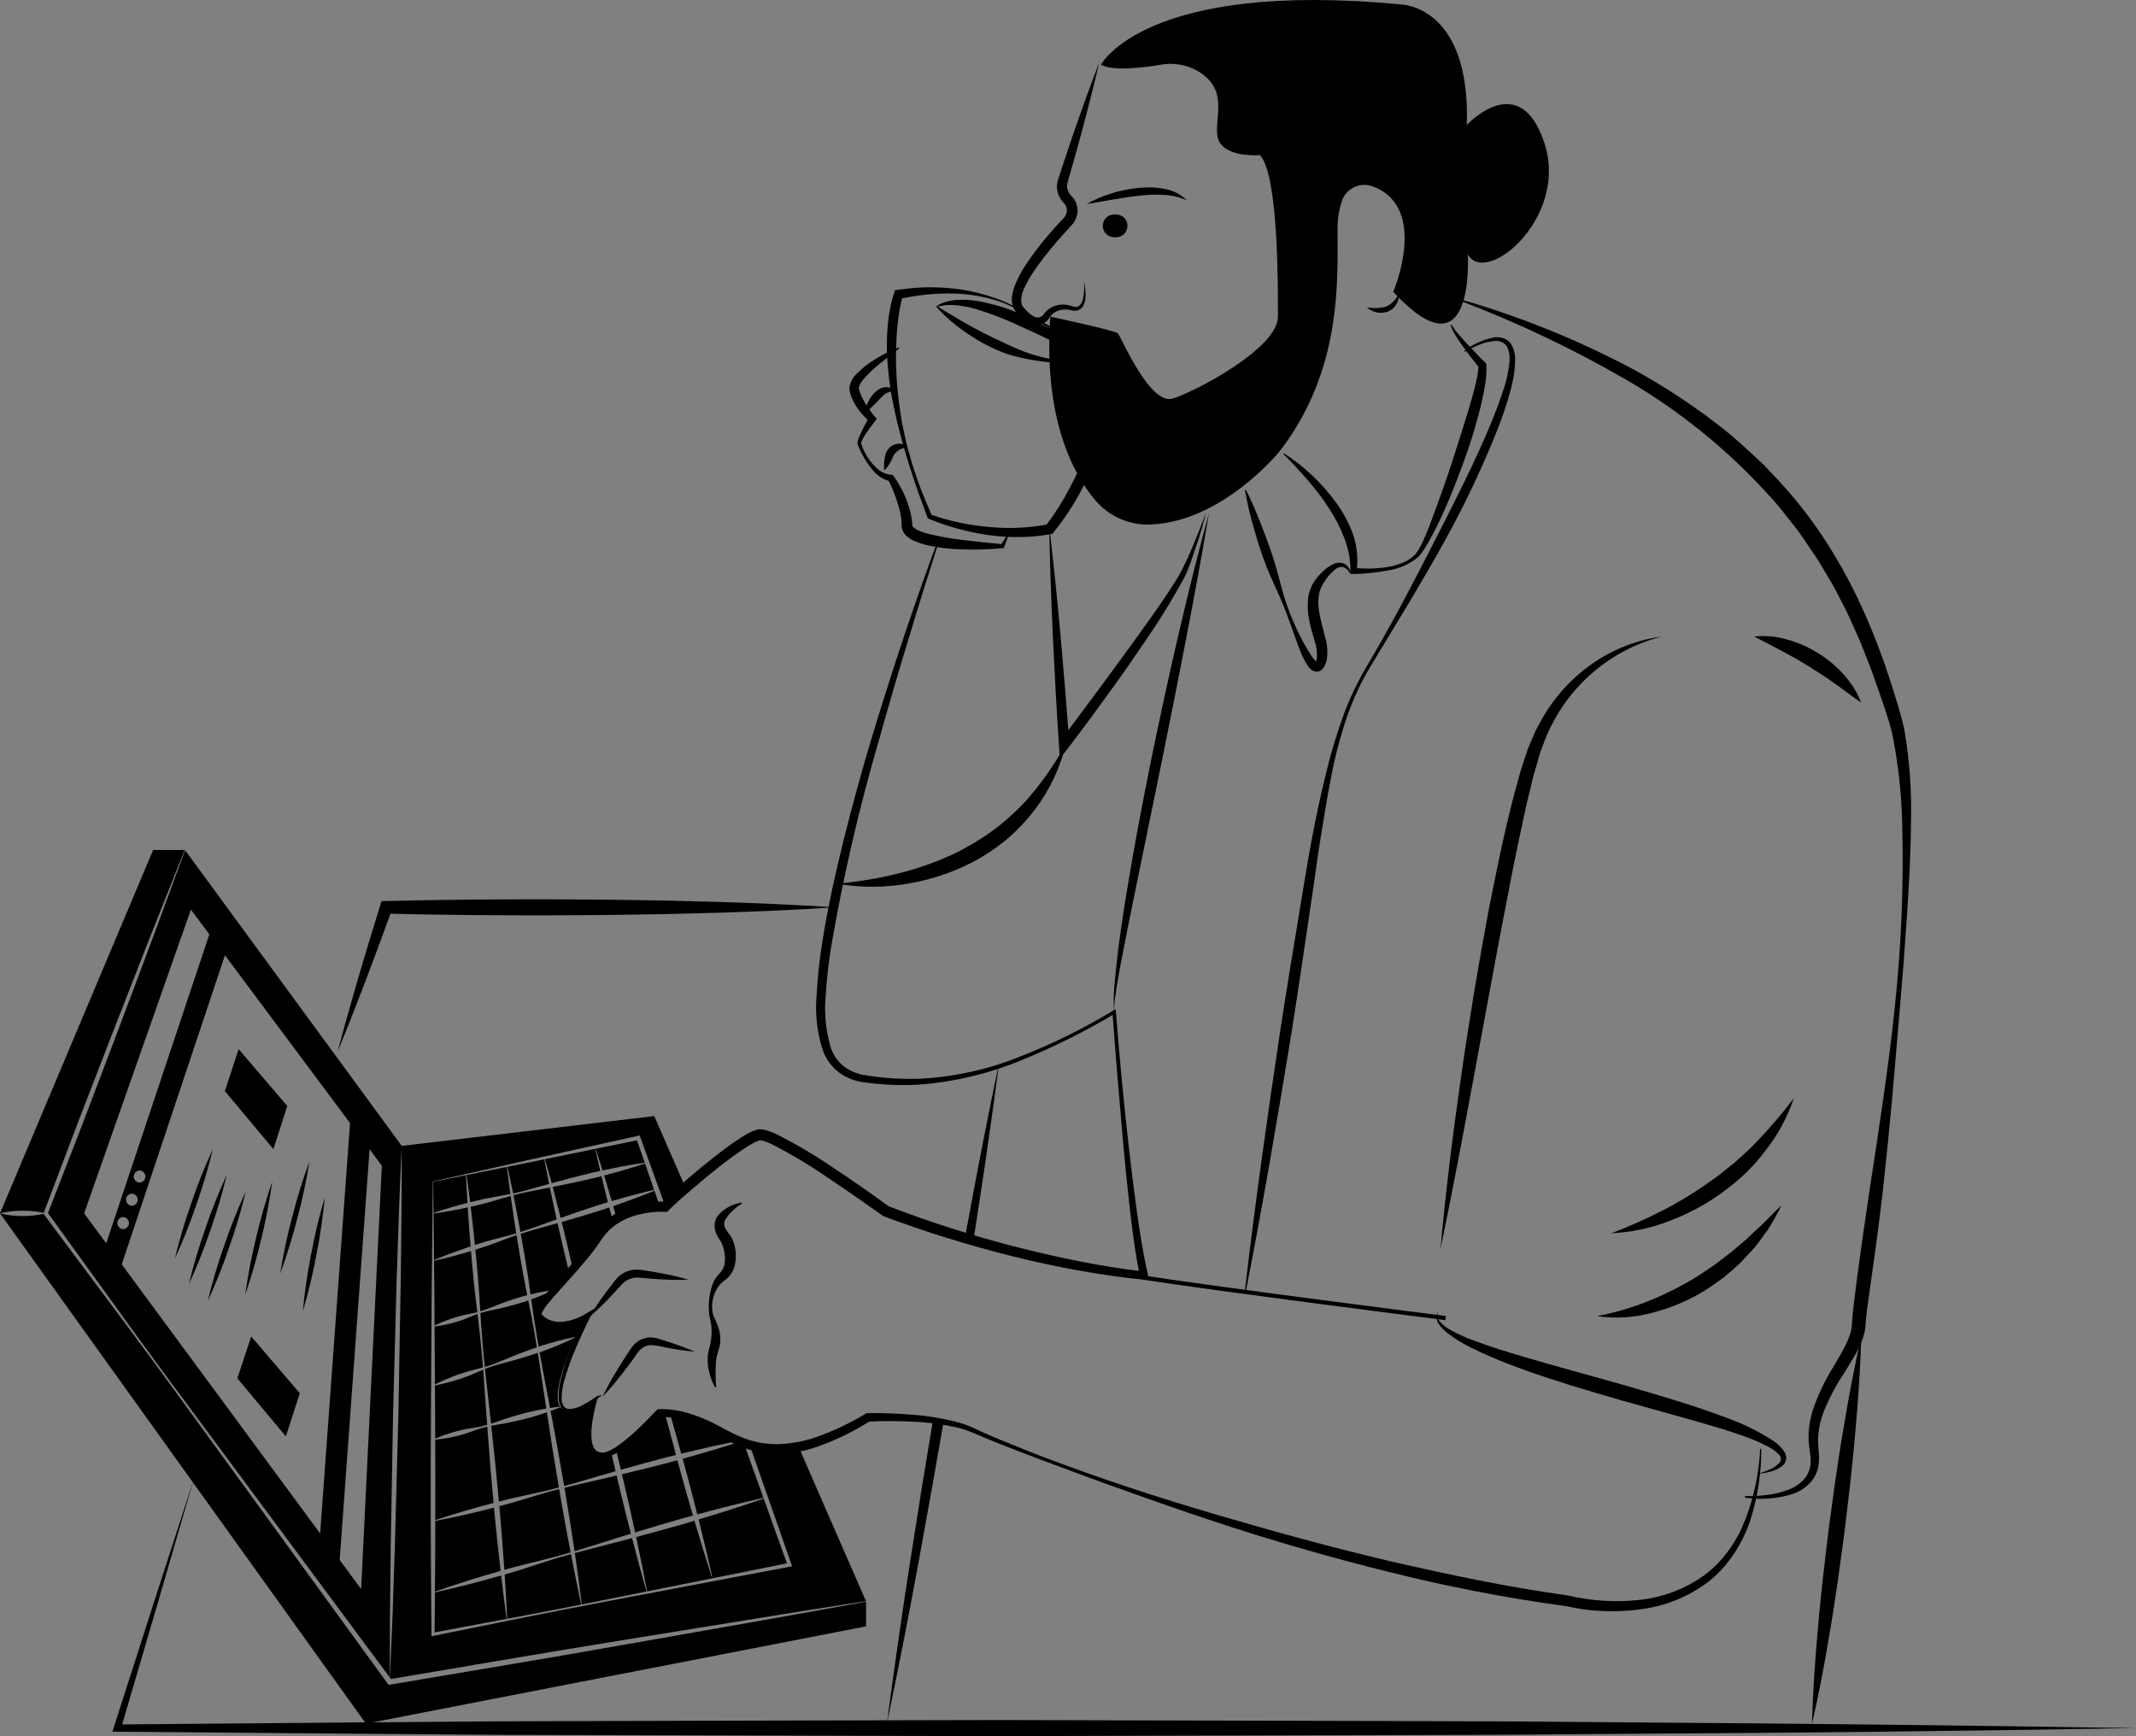 <svg width="171" height="139" viewBox="0 0 171 139" fill="none" xmlns="http://www.w3.org/2000/svg">
<rect x="0" y="0" width="171" height="139" fill="#808080" stroke="none"/>
<path d="M87 16.337C87.594 15.991 88.234 15.713 88.904 15.508C89.574 15.294 90.267 15.144 90.971 15.061C91.328 15.023 91.686 15.003 92.045 15C92.409 15.005 92.771 15.041 93.127 15.107C93.852 15.209 94.515 15.537 95 16.033C94.394 15.762 93.731 15.613 93.055 15.596C92.388 15.569 91.719 15.599 91.059 15.688C89.718 15.833 88.389 16.114 87 16.337ZM89.274 19C90.585 19 90.587 17.164 89.274 17.164C87.962 17.164 87.96 19 89.274 19Z" fill="black"/>
<path d="M88 5C87.538 6.993 87.029 8.974 86.495 10.947C86.219 11.931 85.958 12.92 85.669 13.9L85.456 14.636C85.404 14.813 85.406 15 85.463 15.175C85.522 15.361 85.623 15.531 85.76 15.673L85.903 15.832C86.068 16.034 86.181 16.272 86.232 16.525C86.281 16.773 86.274 17.028 86.21 17.273C86.147 17.518 86.029 17.747 85.865 17.943C85.75 18.078 85.683 18.142 85.591 18.245C85.244 18.622 84.908 19.007 84.572 19.391C83.902 20.152 83.283 20.955 82.719 21.793C82.442 22.199 82.201 22.627 81.998 23.073C81.798 23.456 81.721 23.889 81.776 24.316C81.798 24.396 81.834 24.472 81.883 24.54L82.12 24.813C82.202 24.899 82.288 24.979 82.372 25.062C82.457 25.134 82.547 25.201 82.642 25.261C82.792 25.373 82.979 25.428 83.168 25.414C83.254 25.397 83.336 25.363 83.407 25.312C83.479 25.262 83.538 25.198 83.582 25.124L83.602 25.091C83.91 24.708 84.361 24.459 84.858 24.396C85.094 24.372 85.334 24.388 85.565 24.441L85.884 24.532L86.016 24.567C86.058 24.571 86.1 24.573 86.142 24.573C86.482 24.578 86.679 24.151 86.736 23.764C86.802 23.358 86.814 22.945 86.772 22.537C86.879 22.944 86.924 23.364 86.904 23.784C86.896 24.004 86.846 24.221 86.755 24.423C86.705 24.538 86.625 24.639 86.524 24.716C86.423 24.794 86.303 24.845 86.176 24.865C86.05 24.882 85.923 24.876 85.8 24.847L85.496 24.793C85.307 24.77 85.115 24.777 84.928 24.814C84.572 24.888 84.256 25.089 84.046 25.378L84.066 25.345C83.992 25.495 83.888 25.629 83.759 25.739C83.626 25.857 83.464 25.939 83.288 25.978C82.952 26.039 82.604 25.973 82.317 25.794C82.064 25.649 81.832 25.474 81.627 25.27L81.34 24.972C81.226 24.84 81.139 24.687 81.084 24.523C80.991 24.224 80.975 23.907 81.036 23.599C81.086 23.323 81.164 23.052 81.27 22.791C81.474 22.296 81.722 21.819 82.01 21.366C82.579 20.486 83.211 19.645 83.899 18.849C84.234 18.449 84.587 18.063 84.944 17.682C85.024 17.594 85.142 17.476 85.194 17.413C85.252 17.347 85.299 17.272 85.334 17.191C85.406 17.031 85.427 16.853 85.395 16.681C85.371 16.558 85.318 16.441 85.239 16.341L85.124 16.21C84.908 15.972 84.752 15.687 84.67 15.38C84.583 15.062 84.592 14.726 84.696 14.412L84.933 13.683C85.244 12.71 85.582 11.745 85.906 10.775C86.572 8.841 87.263 6.914 88 5Z" fill="black"/>
<path d="M88.142 5.184C88.142 5.184 91.643 -1.616 112.174 0.36C112.174 0.36 117.745 0.439 117.426 10.008C117.426 10.008 121.644 5.421 123.633 11.431C125.623 17.441 118.938 22.976 117.506 20.366C117.506 20.366 118.142 30.488 111.538 23.371C111.538 23.371 114.42 16.664 109.942 14.939C109.478 14.754 108.959 14.758 108.498 14.949C108.036 15.14 107.669 15.503 107.475 15.961C107.182 16.786 107.048 17.659 107.081 18.533C107.081 22.58 107.4 29.697 102.466 36.102C102.466 36.102 97.962 41.712 92.188 41.992C91.333 42.038 90.479 41.884 89.694 41.544C88.909 41.204 88.214 40.687 87.666 40.033C85.886 37.899 83.525 33.477 84.084 25.348C84.084 25.348 89.256 26.455 89.495 26.692C89.734 26.93 92.041 32.465 93.872 31.911C95.702 31.358 102.307 27.878 102.307 25.348C102.307 22.818 102.346 14.04 100.874 12.419C100.874 12.419 97.691 12.696 97.453 10.838C97.261 9.351 98.242 7.409 96.279 5.943C95.805 5.599 95.266 5.354 94.695 5.223C94.123 5.092 93.531 5.077 92.954 5.18C91.473 5.427 89.075 5.714 88.142 5.184Z" fill="black"/>
<path d="M109.42 24.6C109.917 24.705 110.433 24.69 110.923 24.556C111.144 24.478 111.344 24.348 111.503 24.177C111.593 24.087 111.677 23.992 111.755 23.892C111.835 23.787 111.904 23.673 112 23.563C111.996 23.704 111.978 23.845 111.947 23.983C111.907 24.123 111.848 24.257 111.771 24.381C111.614 24.649 111.367 24.854 111.072 24.959C110.783 25.059 110.471 25.073 110.174 24.998C109.892 24.934 109.631 24.797 109.42 24.6ZM81.984 25.115C81.268 24.631 80.479 24.262 79.647 24.019C78.82 23.772 77.969 23.613 77.108 23.544C76.251 23.477 75.391 23.481 74.534 23.553C74.107 23.575 73.684 23.657 73.259 23.701C72.837 23.765 72.417 23.848 71.996 23.92L72.275 23.688C72.077 24.393 71.942 25.115 71.873 25.843C71.784 26.583 71.758 27.331 71.733 28.08C71.71 29.587 71.806 31.094 72.018 32.587L72.186 33.711L72.418 34.824C72.555 35.572 72.799 36.294 72.993 37.028C73.214 37.754 73.48 38.468 73.727 39.186C74.012 39.891 74.304 40.593 74.604 41.291L74.504 41.191C75.259 41.462 76.032 41.68 76.818 41.843C77.604 42.006 78.399 42.123 79.198 42.192C79.992 42.271 80.791 42.291 81.588 42.252C82.379 42.217 83.166 42.122 83.943 41.968L83.709 42.105C84.433 41.16 85.073 40.155 85.621 39.1C86.187 38.047 86.682 36.958 87.102 35.84C87.534 34.726 87.888 33.584 88.159 32.421C88.437 31.256 88.651 30.078 88.8 28.89L88.958 29.174L85.489 27.104C84.337 26.413 83.162 25.763 81.984 25.115ZM82.032 25.044C83.22 25.673 84.409 26.3 85.622 26.886L89.248 28.647L89.414 28.728L89.406 28.931C89.37 30.164 89.229 31.391 88.984 32.6C88.492 35.025 87.626 37.361 86.418 39.527C85.818 40.619 85.122 41.657 84.338 42.628L84.244 42.743L84.105 42.765C83.281 42.915 82.446 42.993 81.608 42.999C80.777 43.007 79.946 42.953 79.123 42.837C78.304 42.722 77.494 42.554 76.697 42.335C75.899 42.12 75.117 41.853 74.355 41.535L74.28 41.503L74.255 41.435L73.458 39.282C73.224 38.554 72.966 37.834 72.74 37.104L72.416 36.004L72.251 35.454L72.109 34.898L71.818 33.786L71.572 32.662C71.248 31.155 71.057 29.622 71.001 28.082C71.005 27.695 70.992 27.308 71.01 26.92C71.037 26.533 71.05 26.145 71.101 25.758C71.176 24.969 71.339 24.191 71.586 23.438L71.655 23.23L71.864 23.205C72.305 23.153 72.743 23.091 73.184 23.049C73.628 23.031 74.069 22.99 74.512 23.002C75.396 23.002 76.278 23.072 77.15 23.211C78.016 23.361 78.868 23.584 79.695 23.878C80.523 24.161 81.309 24.553 82.032 25.044Z" fill="black"/>
<path d="M75.037 24.547C75.074 24.559 75.089 24.551 75.112 24.567L75.202 24.623L75.382 24.735L75.741 24.958L76.462 25.393C76.943 25.68 77.426 25.959 77.914 26.223C78.891 26.757 79.887 27.231 80.894 27.686C81.898 28.166 82.959 28.517 84.051 28.732C85.156 28.88 86.279 28.799 87.35 28.493L87.273 28.918C86.295 28.387 85.299 27.877 84.313 27.363C83.322 26.859 82.312 26.397 81.303 25.948C80.305 25.489 79.277 25.097 78.225 24.774C77.705 24.616 77.171 24.506 76.63 24.445C76.361 24.416 76.089 24.409 75.819 24.424C75.683 24.433 75.548 24.45 75.414 24.476C75.287 24.505 75.193 24.511 75.037 24.547ZM74.952 24.536C75.078 24.443 75.214 24.363 75.356 24.297C75.491 24.241 75.629 24.193 75.77 24.154C76.053 24.076 76.343 24.028 76.636 24.011C77.219 23.979 77.802 24.017 78.376 24.123C79.506 24.334 80.609 24.667 81.666 25.117C82.709 25.567 83.722 26.083 84.7 26.661C85.685 27.22 86.632 27.843 87.534 28.526L88 28.876L87.457 28.951C86.316 29.098 85.162 29.116 84.017 29.004C82.87 28.897 81.737 28.676 80.635 28.344C79.551 27.954 78.521 27.43 77.569 26.786C77.329 26.631 77.094 26.467 76.868 26.292C76.637 26.124 76.412 25.948 76.196 25.761C75.974 25.583 75.766 25.385 75.557 25.193L75.254 24.89C75.203 24.841 75.157 24.786 75.108 24.733L75.037 24.654C75.003 24.619 74.974 24.579 74.952 24.536ZM71.992 27.89C71.469 28.292 70.95 28.691 70.45 29.102C69.955 29.492 69.499 29.93 69.089 30.407C68.92 30.595 68.804 30.823 68.752 31.069C68.75 31.109 68.756 31.149 68.769 31.187C68.792 31.256 68.81 31.325 68.837 31.393C68.886 31.532 68.942 31.669 69.005 31.802C69.278 32.352 69.619 32.865 70.02 33.33L70.195 33.532L70.064 33.699C69.752 34.097 69.448 34.514 69.179 34.939C69.113 35.047 69.056 35.157 69.003 35.266C68.979 35.316 68.96 35.368 68.943 35.421C68.937 35.437 68.933 35.454 68.931 35.471C68.921 35.473 68.937 35.514 68.943 35.537C69.024 35.773 69.122 36.003 69.237 36.225C69.464 36.672 69.765 37.079 70.127 37.428C70.456 37.764 70.893 37.974 71.363 38.02L71.477 38.025L71.558 38.142C72.168 39.005 72.618 39.968 72.885 40.989C72.949 41.255 72.994 41.525 73.019 41.797C73.049 42.178 73.022 42.092 73.134 42.225C73.283 42.349 73.452 42.447 73.634 42.514C73.848 42.603 74.069 42.676 74.295 42.733C75.257 42.97 76.235 43.142 77.221 43.248C78.221 43.374 79.232 43.472 80.243 43.57L80.101 43.657C80.294 43.357 80.481 43.054 80.683 42.758L80.76 42.796C80.644 43.135 80.513 43.466 80.387 43.799L80.359 43.876L80.246 43.887C79.222 43.985 78.192 44.02 77.164 43.989C76.118 43.973 75.076 43.846 74.057 43.61C73.789 43.541 73.527 43.452 73.272 43.344C72.978 43.23 72.711 43.053 72.491 42.828C72.428 42.755 72.371 42.678 72.319 42.597C72.269 42.503 72.231 42.402 72.205 42.299C72.182 42.15 72.172 42 72.175 41.85C72.165 41.618 72.139 41.387 72.096 41.159C71.88 40.208 71.55 39.287 71.112 38.415L71.308 38.537C70.746 38.416 70.244 38.106 69.887 37.659C69.541 37.257 69.246 36.815 69.008 36.343C68.881 36.11 68.771 35.869 68.677 35.622C68.661 35.583 68.651 35.542 68.647 35.501C68.641 35.454 68.644 35.407 68.656 35.361C68.67 35.289 68.689 35.219 68.714 35.15C68.762 35.022 68.816 34.9 68.87 34.78C69.084 34.296 69.329 33.841 69.584 33.381L69.628 33.749C69.086 33.304 68.641 32.755 68.319 32.134C68.239 31.974 68.169 31.809 68.109 31.64C68.08 31.555 68.059 31.465 68.034 31.378C68.004 31.258 67.993 31.135 68.004 31.012C68.07 30.612 68.261 30.242 68.552 29.956C69.027 29.466 69.569 29.043 70.162 28.701C70.731 28.355 71.33 28.059 71.951 27.816L71.992 27.89Z" fill="black"/>
<path d="M71.681 31.206C71.411 31.348 71.115 31.387 70.941 31.494C70.853 31.546 70.771 31.608 70.697 31.678C70.614 31.759 70.524 31.847 70.439 31.936C70.265 32.114 70.093 32.3 69.903 32.485C69.71 32.688 69.501 32.874 69.276 33.041C69.288 32.749 69.36 32.462 69.487 32.199C69.608 31.933 69.774 31.691 69.978 31.483C70.083 31.375 70.198 31.279 70.323 31.194C70.466 31.096 70.629 31.034 70.801 31.011C70.959 30.988 71.121 31.001 71.274 31.048C71.414 31.088 71.55 31.141 71.681 31.206ZM70.798 37.659C70.758 37.392 70.759 37.121 70.8 36.855C70.815 36.728 70.838 36.601 70.869 36.476C70.9 36.325 70.958 36.18 71.04 36.049C71.128 35.911 71.245 35.794 71.382 35.705C71.519 35.617 71.674 35.559 71.836 35.536C71.986 35.514 72.139 35.527 72.284 35.573C72.415 35.614 72.543 35.667 72.664 35.732C72.412 35.874 72.134 35.916 71.98 36.02C71.821 36.116 71.685 36.246 71.582 36.402C71.495 36.521 71.412 36.796 71.277 37.015C71.151 37.252 70.99 37.47 70.798 37.659ZM47.769 111.927C47.522 112.817 47.363 113.729 47.293 114.649C47.251 115.09 47.302 115.535 47.442 115.955C47.475 116.044 47.526 116.125 47.593 116.192C47.659 116.26 47.739 116.312 47.827 116.346C47.915 116.38 48.01 116.395 48.104 116.39C48.198 116.385 48.29 116.359 48.374 116.316C48.79 116.171 49.181 115.963 49.533 115.698C49.902 115.432 50.258 115.147 50.598 114.844C51.282 114.234 51.928 113.575 52.562 112.907L52.644 112.821L52.755 112.817C53.533 112.8 54.31 112.906 55.055 113.132C55.788 113.342 56.499 113.624 57.177 113.974C57.852 114.319 58.479 114.69 59.138 114.972C59.784 115.263 60.468 115.461 61.169 115.56C61.869 115.651 62.579 115.646 63.278 115.545C63.988 115.453 64.687 115.288 65.364 115.054C66.736 114.565 68.055 113.94 69.302 113.187L69.385 113.139L69.463 113.138C70.687 113.122 71.91 113.167 73.129 113.274C74.352 113.367 75.565 113.574 76.751 113.89C77.049 113.975 77.343 114.075 77.631 114.19C77.923 114.307 78.198 114.453 78.467 114.574C79.008 114.832 79.574 115.055 80.128 115.294C81.246 115.756 82.37 116.206 83.499 116.643C85.766 117.496 88.046 118.314 90.345 119.075C92.644 119.835 94.956 120.556 97.279 121.237C101.923 122.603 106.589 123.886 111.295 124.995C116.005 126.078 120.736 127.078 125.519 127.735L125.538 127.738L125.573 127.746C127.411 128.181 129.31 128.299 131.188 128.097C133.066 127.913 134.864 127.24 136.402 126.143C137.164 125.587 137.831 124.911 138.378 124.141C138.524 123.955 138.657 123.759 138.775 123.554C138.896 123.349 139.028 123.151 139.139 122.941C139.361 122.519 139.558 122.084 139.731 121.639C140.421 119.835 140.821 117.932 140.914 116.002L141 116.005C141.011 117.965 140.707 119.914 140.101 121.778C139.94 122.245 139.752 122.702 139.538 123.147C139.431 123.37 139.301 123.582 139.184 123.8C139.067 124.02 138.935 124.231 138.789 124.431C138.239 125.268 137.559 126.01 136.774 126.63C135.174 127.847 133.278 128.613 131.284 128.849C130.299 128.983 129.305 129.028 128.313 128.984C127.315 128.946 126.323 128.813 125.35 128.586L125.404 128.597C120.586 127.944 115.809 127.019 111.095 125.829C106.38 124.66 101.719 123.31 97.109 121.78C95.959 121.396 94.808 121.014 93.664 120.61C92.517 120.215 91.372 119.816 90.234 119.399C87.946 118.596 85.675 117.746 83.404 116.895C82.268 116.471 81.135 116.039 80.007 115.592C79.445 115.361 78.882 115.142 78.321 114.895C78.034 114.777 77.767 114.648 77.493 114.55C77.214 114.45 76.93 114.365 76.643 114.295C75.475 114.029 74.286 113.871 73.09 113.823C71.892 113.761 70.681 113.758 69.492 113.816L69.653 113.768C68.382 114.582 67.024 115.252 65.605 115.764C64.158 116.315 62.597 116.499 61.062 116.301C60.296 116.182 59.55 115.956 58.848 115.628C58.148 115.316 57.502 114.922 56.863 114.585C56.228 114.246 55.561 113.97 54.873 113.762C54.2 113.55 53.502 113.432 52.797 113.412L52.99 113.323C52.323 113.978 51.646 114.625 50.923 115.226C50.559 115.528 50.18 115.812 49.787 116.075C49.387 116.355 48.944 116.569 48.476 116.709C48.214 116.787 47.933 116.779 47.676 116.685C47.547 116.629 47.432 116.546 47.339 116.442C47.245 116.337 47.175 116.213 47.135 116.078C46.999 115.608 46.965 115.114 47.036 114.63C47.151 113.699 47.369 112.784 47.686 111.902L47.769 111.927ZM115.708 105.695C115.527 105.673 97.566 103.396 91.436 102.444L91.487 102.113C97.612 103.065 115.569 105.341 115.75 105.364L115.708 105.695Z" fill="black"/>
<path d="M140.708 118C141.046 117.909 141.375 117.789 141.691 117.641C141.994 117.519 142.262 117.33 142.473 117.091C142.547 116.988 142.578 116.863 142.561 116.739C142.544 116.616 142.48 116.503 142.38 116.421C142.162 116.198 141.906 116.01 141.623 115.865C141.029 115.541 140.407 115.266 139.763 115.042C139.114 114.809 138.462 114.582 137.794 114.381C136.458 113.983 135.114 113.588 133.758 113.222L129.695 112.086C128.344 111.69 126.99 111.298 125.642 110.882C124.299 110.449 122.95 110.027 121.627 109.529C120.29 109.051 118.985 108.499 117.718 107.873C117.078 107.555 116.472 107.181 115.907 106.756C115.618 106.538 115.369 106.278 115.17 105.986C115.072 105.834 115.014 105.662 115.001 105.485C114.993 105.313 115.045 105.142 115.149 105C115.084 105.147 115.066 105.31 115.099 105.467C115.132 105.623 115.213 105.768 115.333 105.881C115.56 106.119 115.826 106.322 116.121 106.481C116.719 106.813 117.346 107.096 117.994 107.329C119.288 107.823 120.629 108.224 121.967 108.626C123.314 109.011 124.657 109.409 126.014 109.774L130.076 110.913C132.778 111.703 135.492 112.48 138.145 113.486C139.504 113.964 140.794 114.598 141.987 115.373C142.3 115.587 142.572 115.849 142.792 116.148C142.916 116.319 142.988 116.519 143 116.726C143.001 116.833 142.98 116.939 142.938 117.038C142.895 117.137 142.832 117.228 142.752 117.304C142.473 117.548 142.133 117.722 141.763 117.813C141.418 117.906 141.065 117.968 140.708 118Z" fill="black"/>
<path d="M139.703 119.777C140.31 119.795 140.917 119.762 141.518 119.68C142.112 119.609 142.693 119.461 143.248 119.238C143.78 119.037 144.243 118.687 144.583 118.23C144.731 118.005 144.839 117.756 144.903 117.494C144.957 117.224 144.973 116.948 144.949 116.674L144.833 115.77C144.789 115.445 144.776 115.117 144.792 114.79C144.807 114.463 144.842 114.138 144.897 113.815C144.971 113.501 145.037 113.179 145.135 112.872C145.545 111.673 146.091 110.525 146.762 109.452C147.369 108.398 148.066 107.327 148.232 106.319L148.248 106.138C148.254 106.078 148.262 106.027 148.265 105.928C148.271 105.748 148.282 105.578 148.299 105.426C148.326 105.107 148.364 104.802 148.399 104.491L148.629 102.65C148.945 100.203 149.302 97.767 149.663 95.331C150.037 92.896 150.412 90.462 150.758 88.023C151.109 85.586 151.434 83.143 151.684 80.693C152.211 75.799 152.412 70.875 152.283 65.954C152.23 63.518 151.959 61.092 151.476 58.705C151.201 57.564 150.773 56.394 150.381 55.237L149.763 53.511L149.094 51.81C148.881 51.238 148.615 50.691 148.371 50.135C148.123 49.58 147.881 49.022 147.591 48.489L146.754 46.875L145.825 45.315C145.532 44.785 145.172 44.298 144.834 43.797C144.486 43.304 144.174 42.784 143.798 42.311C143.04 41.371 142.332 40.389 141.488 39.522C138.215 35.929 134.415 32.86 130.22 30.422C125.988 27.969 121.567 25.862 117 24.122L117.04 24C121.776 25.373 126.358 27.233 130.715 29.548C132.893 30.737 134.983 32.082 136.969 33.573C137.971 34.313 138.93 35.11 139.843 35.96L141.218 37.23L142.498 38.6C145.911 42.271 148.419 46.724 150.211 51.36L150.863 53.109L151.45 54.876C151.812 56.063 152.201 57.222 152.467 58.487C152.884 60.95 153.057 63.447 152.983 65.944C152.971 68.421 152.816 70.888 152.664 73.352C152.499 75.815 152.31 78.275 152.096 80.732L151.465 88.107C151.238 90.564 150.989 93.02 150.718 95.473C150.432 97.923 150.102 100.368 149.751 102.805L149.499 104.629C149.462 104.931 149.42 105.236 149.392 105.531C149.373 105.685 149.363 105.822 149.357 105.951L149.335 106.201L149.306 106.48C149.168 107.145 148.922 107.782 148.578 108.367C148.265 108.923 147.934 109.449 147.609 109.969C146.947 110.966 146.391 112.03 145.95 113.144C145.849 113.42 145.781 113.702 145.701 113.983C145.642 114.266 145.599 114.552 145.572 114.84C145.541 115.127 145.537 115.417 145.561 115.705L145.59 116.14C145.603 116.307 145.629 116.47 145.629 116.639C145.639 116.981 145.6 117.323 145.513 117.653C145.415 117.987 145.255 118.299 145.04 118.573C144.608 119.082 144.039 119.455 143.401 119.648C142.197 120.003 140.931 120.091 139.69 119.905L139.703 119.777Z" fill="black"/>
<path d="M133.048 50.964C130.877 51.514 128.873 52.594 127.213 54.11C125.553 55.625 124.287 57.529 123.527 59.654C123.434 59.917 123.317 60.165 123.245 60.44L123.013 61.252L122.777 62.063L122.574 62.892C122.442 63.446 122.297 63.994 122.175 64.552L121.813 66.226C121.331 68.459 120.887 70.705 120.463 72.956L119.818 76.331L119.195 79.712L117.939 86.477C117.104 90.988 116.256 95.499 115.321 100C115.729 95.419 116.302 90.859 116.954 86.311C117.269 84.036 117.642 81.769 118.001 79.499C118.38 77.233 118.787 74.971 119.206 72.71C119.657 70.455 120.106 68.199 120.634 65.955L121.043 64.275C121.181 63.715 121.344 63.158 121.493 62.599L121.722 61.762L121.992 60.929L122.269 60.099C122.355 59.821 122.493 59.552 122.603 59.279L122.952 58.466L123.377 57.687C123.658 57.167 123.977 56.669 124.33 56.197C125.028 55.249 125.847 54.399 126.766 53.667C128.576 52.204 130.748 51.269 133.048 50.964ZM140.429 50.964C141.318 50.867 142.217 50.948 143.074 51.204C143.936 51.441 144.759 51.802 145.519 52.275C146.286 52.74 146.981 53.316 147.58 53.987C148.188 54.647 148.669 55.415 149 56.252C148.248 55.75 147.604 55.215 146.911 54.746C146.239 54.256 145.55 53.811 144.854 53.379C144.159 52.943 143.443 52.539 142.708 52.147C141.973 51.75 141.224 51.37 140.429 50.964ZM84 42.196C84.184 43.642 84.324 45.091 84.483 46.538C84.635 47.986 84.775 49.435 84.903 50.885C85.163 53.784 85.403 56.685 85.607 59.588L84.859 59.361L88.126 54.966C89.203 53.492 90.297 52.03 91.353 50.543C92.414 49.062 93.48 47.574 94.411 46.025C94.837 45.225 95.22 44.401 95.559 43.559C95.908 42.715 96.253 41.867 96.554 41C96.344 41.895 96.09 42.779 95.791 43.648L95.342 44.952C95.192 45.393 95.014 45.825 94.809 46.243C93.934 47.863 92.975 49.436 91.937 50.955C90.91 52.473 89.871 53.982 88.793 55.462C87.72 56.946 86.637 58.42 85.522 59.873L84.848 60.752L84.774 59.646C84.581 56.742 84.424 53.836 84.287 50.928C84.219 49.474 84.16 48.02 84.112 46.564C84.073 45.108 84.015 43.654 84 42.196Z" fill="black"/>
<path d="M67 70.746C68.9 70.588 70.78 70.253 72.617 69.747C73.518 69.495 74.403 69.191 75.268 68.836C76.131 68.493 76.965 68.085 77.765 67.616C78.563 67.15 79.328 66.631 80.055 66.061C80.775 65.478 81.453 64.845 82.086 64.169C83.344 62.753 84.437 61.199 85.344 59.538C84.885 61.444 84.04 63.236 82.861 64.806C82.259 65.596 81.583 66.327 80.842 66.99C80.087 67.641 79.274 68.222 78.412 68.725C76.684 69.704 74.799 70.379 72.839 70.719C70.911 71.081 68.932 71.09 67 70.746ZM96.788 41.069C96.222 44.415 95.615 47.751 94.968 51.078C94.332 54.407 93.657 57.728 92.99 61.05L90.948 71.006C90.612 72.665 90.269 74.324 89.949 75.987C89.785 76.817 89.623 77.648 89.484 78.483C89.411 78.9 89.349 79.318 89.293 79.737C89.228 80.155 89.191 80.577 89.18 81C89.131 80.151 89.157 79.299 89.258 78.454C89.334 77.607 89.432 76.764 89.533 75.92C89.754 74.237 90.005 72.558 90.288 70.885C90.838 67.536 91.481 64.206 92.148 60.881C92.832 57.559 93.543 54.243 94.314 50.941C95.074 47.636 95.899 44.345 96.788 41.069ZM102.794 36.294C103.599 36.813 104.352 37.406 105.046 38.064C105.751 38.722 106.389 39.447 106.953 40.227C107.532 41.016 107.995 41.884 108.326 42.803C108.638 43.746 108.736 44.747 108.614 45.732L108.379 45.457C109.262 45.557 110.154 45.54 111.032 45.404C111.47 45.339 111.897 45.22 112.304 45.049C112.705 44.892 113.065 44.647 113.357 44.332C113.601 43.973 113.81 43.591 113.981 43.192C114.164 42.787 114.331 42.376 114.488 41.957C114.801 41.123 115.113 40.286 115.407 39.443C116.017 37.764 116.55 36.057 117.087 34.358C117.358 33.51 117.618 32.657 117.856 31.804C117.983 31.378 118.081 30.95 118.184 30.524C118.281 30.118 118.34 29.704 118.36 29.288L118.439 29.464C118.004 28.925 117.583 28.382 117.175 27.825C116.971 27.545 116.78 27.257 116.595 26.964C116.393 26.674 116.238 26.355 116.135 26.018L116.219 26C116.38 26.294 116.576 26.566 116.803 26.812C117.023 27.071 117.26 27.318 117.49 27.569C117.95 28.071 118.427 28.563 118.909 29.042L118.98 29.113L118.989 29.218C119.017 29.699 118.992 30.18 118.915 30.655C118.845 31.109 118.759 31.559 118.658 32.001C118.469 32.891 118.216 33.758 117.967 34.627C117.441 36.355 116.797 38.041 116.124 39.715C115.766 40.544 115.418 41.377 115.003 42.183C114.804 42.589 114.588 42.989 114.368 43.387C114.147 43.796 113.888 44.183 113.594 44.544C112.885 45.154 112.012 45.547 111.083 45.674C110.633 45.762 110.181 45.831 109.726 45.874C109.268 45.927 108.808 45.954 108.347 45.957L108.106 45.958L108.113 45.682C108.113 44.783 107.943 43.892 107.611 43.055C107.284 42.204 106.863 41.392 106.354 40.635C105.845 39.858 105.282 39.118 104.67 38.42C104.061 37.711 103.423 37.018 102.742 36.362L102.794 36.294Z" fill="black"/>
<path d="M99.747 39.221C100.24 40.195 100.646 41.197 101.041 42.202C101.429 43.21 101.803 44.221 102.11 45.255C102.415 46.289 102.647 47.351 102.999 48.371C103.35 49.389 103.782 50.378 104.291 51.328C104.534 51.793 104.806 52.243 105.107 52.674C105.174 52.768 105.248 52.857 105.329 52.94C105.388 53.017 105.506 53.056 105.405 53.019C105.368 53.016 105.331 53.025 105.299 53.044C105.312 53.02 105.325 52.997 105.336 52.972C105.38 52.878 105.409 52.778 105.424 52.676C105.459 52.203 105.394 51.728 105.233 51.282C105.087 50.778 104.934 50.25 104.818 49.698C104.696 49.127 104.662 48.541 104.717 47.96C104.782 47.354 105.018 46.779 105.397 46.302C105.481 46.182 105.576 46.071 105.681 45.97C105.778 45.866 105.881 45.767 105.989 45.673C106.204 45.47 106.45 45.303 106.717 45.176C106.86 45.1 107.019 45.058 107.181 45.053C107.343 45.048 107.504 45.081 107.652 45.148C107.779 45.227 107.889 45.332 107.974 45.455C108.059 45.579 108.117 45.719 108.144 45.866L108.062 45.892C107.956 45.669 107.77 45.494 107.54 45.401C107.432 45.382 107.322 45.387 107.216 45.414C107.109 45.442 107.011 45.492 106.926 45.561C106.534 45.872 106.203 46.254 105.951 46.686C105.424 47.51 105.475 48.515 105.712 49.51C105.816 50.015 105.975 50.522 106.098 51.062C106.27 51.646 106.308 52.261 106.208 52.861C106.172 53.024 106.114 53.181 106.035 53.328C105.985 53.424 105.921 53.512 105.845 53.589C105.785 53.65 105.713 53.698 105.633 53.73C105.553 53.762 105.468 53.778 105.382 53.775C105.3 53.769 105.221 53.75 105.145 53.718C105.092 53.69 105.04 53.658 104.99 53.624C104.918 53.566 104.852 53.501 104.793 53.43C104.693 53.312 104.605 53.184 104.531 53.048C104.266 52.558 104.043 52.046 103.863 51.519C103.487 50.495 103.151 49.468 102.739 48.468C102.336 47.465 101.843 46.493 101.437 45.489C101.043 44.482 100.701 43.455 100.412 42.413C100.106 41.372 99.857 40.315 99.666 39.248L99.747 39.221ZM117.224 28.092C117.931 27.546 118.759 27.175 119.638 27.012C119.878 26.984 120.12 27.005 120.351 27.076C120.596 27.155 120.808 27.312 120.956 27.522C121.203 27.933 121.322 28.409 121.296 28.887C121.266 29.78 121.115 30.665 120.848 31.518C120.619 32.37 120.333 33.2 120.027 34.022C118.75 37.276 117.257 40.441 115.556 43.495C114.707 45.019 113.829 46.525 112.939 48.024L110.236 52.497C109.793 53.249 109.317 53.974 108.942 54.753C108.558 55.529 108.217 56.324 107.921 57.137C107.347 58.772 106.899 60.449 106.579 62.151C106.235 63.851 105.977 65.569 105.691 67.283C105.421 69.001 105.199 70.728 104.934 72.447C104.427 75.889 103.926 79.332 103.378 82.768C102.262 89.635 101.091 96.493 99.749 103.328L99.664 103.315C100.469 96.398 101.445 89.504 102.477 82.619C103.002 79.178 103.574 75.745 104.141 72.311C104.425 70.594 104.7 68.876 105.022 67.165C105.345 65.454 105.708 63.747 106.122 62.05C106.524 60.348 107.031 58.672 107.638 57.032C107.95 56.214 108.306 55.413 108.706 54.634C109.101 53.851 109.56 53.105 109.997 52.356C111.744 49.347 113.349 46.257 114.926 43.162C116.5 40.067 118.088 36.976 119.408 33.78C119.723 32.977 120.048 32.176 120.306 31.357C120.597 30.56 120.778 29.727 120.847 28.88C120.885 28.487 120.813 28.09 120.639 27.735C120.531 27.58 120.383 27.457 120.21 27.381C120.037 27.305 119.847 27.277 119.66 27.302C119.239 27.335 118.825 27.435 118.436 27.598C118.034 27.756 117.645 27.945 117.272 28.163L117.224 28.092ZM129.01 98.735C130.462 98.184 131.881 97.549 133.26 96.834C134.611 96.128 135.908 95.323 137.14 94.425C137.453 94.213 137.756 93.984 138.047 93.74L138.932 93.025C139.481 92.504 140.073 92.02 140.589 91.459C141.664 90.341 142.672 89.162 143.608 87.925C143.095 89.439 142.331 90.855 141.346 92.114C140.861 92.756 140.329 93.36 139.753 93.923C139.167 94.475 138.546 94.989 137.894 95.463C136.597 96.413 135.175 97.181 133.668 97.744C132.181 98.33 130.607 98.665 129.01 98.735ZM127.846 105.372C129.293 105.098 130.71 104.68 132.075 104.125C133.411 103.581 134.699 102.924 135.925 102.162C136.23 101.973 136.522 101.76 136.822 101.561C136.972 101.46 137.125 101.365 137.272 101.26L137.7 100.929L138.565 100.272C138.837 100.032 139.115 99.798 139.397 99.565L139.818 99.214C139.948 99.086 140.077 98.957 140.213 98.833L141.022 98.081C141.558 97.571 142.051 97.018 142.622 96.51C142.286 97.188 141.914 97.847 141.507 98.484L140.833 99.402C140.722 99.556 140.603 99.705 140.486 99.856L140.101 100.278C139.845 100.56 139.585 100.841 139.319 101.116C139.044 101.383 138.747 101.625 138.46 101.88L138.022 102.253C137.871 102.371 137.712 102.48 137.557 102.593C137.241 102.812 136.932 103.042 136.607 103.248C135.301 104.067 133.877 104.682 132.385 105.073C130.91 105.493 129.363 105.595 127.846 105.372ZM149 107.056C148.936 109.668 148.746 112.264 148.511 114.855C148.406 116.152 148.255 117.443 148.125 118.736L147.669 122.609L147.143 126.473C146.944 127.757 146.768 129.045 146.545 130.327C146.124 132.894 145.657 135.455 145.064 138C145.126 135.388 145.316 132.791 145.551 130.201C145.655 128.904 145.808 127.613 145.936 126.32L146.395 122.447L146.922 118.584C147.121 117.299 147.298 116.011 147.521 114.729C147.942 112.163 148.408 109.601 149 107.056ZM37.307 94.085L34.682 94.615L34.708 97.108C35.603 96.804 36.508 96.538 37.423 96.308C37.376 95.569 37.337 94.825 37.307 94.085ZM37.444 96.672C36.541 96.868 35.629 97.035 34.708 97.159L34.747 100.887C35.71 100.481 36.686 100.116 37.675 99.793C37.586 98.754 37.508 97.711 37.444 96.672ZM37.967 102.965C37.868 102.033 37.781 101.099 37.706 100.165C36.729 100.46 35.743 100.719 34.747 100.943L34.777 103.726L34.79 106.124C35.496 105.782 36.234 105.511 36.995 105.316C37.397 105.226 37.812 105.162 38.211 105.06C38.129 104.363 38.039 103.666 37.967 102.965ZM38.476 107.415C38.403 106.676 38.318 105.936 38.228 105.201C37.847 105.333 37.474 105.509 37.097 105.654C36.35 105.919 35.576 106.105 34.79 106.21L34.819 110.835C35.668 110.416 36.55 110.069 37.457 109.797C37.86 109.685 38.262 109.591 38.665 109.484C38.609 108.792 38.549 108.104 38.476 107.415ZM38.84 111.874C38.789 111.139 38.737 110.399 38.682 109.664C38.309 109.814 37.945 109.98 37.573 110.134C36.679 110.476 35.758 110.74 34.819 110.925L34.832 112.781C34.832 113.58 34.837 114.375 34.841 115.175C35.593 114.859 36.373 114.612 37.17 114.439C37.603 114.358 38.044 114.311 38.472 114.217C38.648 114.179 38.823 114.127 38.999 114.076C38.947 113.341 38.887 112.61 38.84 111.874ZM39.512 120.331C39.32 118.296 39.157 116.261 39.011 114.221C38.84 114.26 38.673 114.303 38.506 114.35C38.087 114.474 37.675 114.645 37.26 114.786C36.471 115.024 35.661 115.186 34.841 115.269C34.849 117.415 34.858 119.561 34.845 121.703C36.387 121.194 37.945 120.741 39.512 120.331ZM39.551 120.796C39.551 120.767 39.547 120.737 39.547 120.707C37.992 121.109 36.425 121.468 34.845 121.771V121.814C34.849 123.686 34.837 125.559 34.819 127.432C36.554 126.82 38.309 126.273 40.073 125.768C39.885 124.114 39.711 122.457 39.551 120.796ZM40.12 126.14C38.365 126.641 36.601 127.098 34.819 127.491C34.811 128.56 34.802 129.625 34.794 130.693L40.557 129.612C40.399 128.453 40.257 127.299 40.12 126.14ZM40.579 93.427L37.354 94.077C37.453 94.799 37.551 95.526 37.641 96.249C38.061 96.146 38.485 96.048 38.909 95.954C39.559 95.83 40.21 95.727 40.857 95.594C40.758 94.872 40.664 94.15 40.579 93.427ZM40.883 95.753C40.249 95.924 39.624 96.125 38.99 96.3C38.558 96.415 38.121 96.518 37.684 96.616C37.808 97.638 37.915 98.655 38.018 99.677C38.373 99.562 38.729 99.451 39.089 99.348C39.834 99.138 40.587 98.963 41.328 98.745C41.169 97.749 41.021 96.752 40.883 95.753ZM41.91 102.17C41.709 101.075 41.529 99.981 41.354 98.886C40.626 99.134 39.915 99.425 39.196 99.686C38.819 99.814 38.438 99.938 38.057 100.058C38.151 101.015 38.241 101.973 38.318 102.935C38.369 103.619 38.408 104.303 38.45 104.987C38.767 104.889 39.08 104.777 39.388 104.653C40.156 104.338 40.939 104.061 41.735 103.824C41.893 103.781 42.051 103.739 42.21 103.696C42.107 103.187 42.004 102.678 41.91 102.17ZM42.758 106.547C42.617 105.735 42.454 104.927 42.291 104.115C42.15 104.166 42.009 104.213 41.867 104.26C41.075 104.506 40.27 104.712 39.457 104.876C39.118 104.944 38.789 105.03 38.459 105.128C38.506 105.889 38.558 106.646 38.622 107.402C38.677 108.082 38.742 108.762 38.81 109.442C38.844 109.433 38.883 109.425 38.917 109.416C39.397 109.266 39.864 109.083 40.326 108.886C41.199 108.505 42.086 108.176 42.981 107.868C42.908 107.428 42.839 106.988 42.758 106.547ZM43.46 110.955C43.332 110.074 43.198 109.195 43.058 108.317C42.18 108.608 41.298 108.877 40.403 109.104C39.915 109.232 39.431 109.369 38.96 109.544C38.917 109.561 38.87 109.583 38.823 109.604C38.904 110.352 38.986 111.105 39.076 111.853C39.157 112.563 39.23 113.272 39.311 113.982C39.452 113.935 39.594 113.892 39.735 113.841C40.561 113.537 41.405 113.298 42.253 113.076C42.745 112.96 43.238 112.858 43.734 112.772C43.644 112.169 43.55 111.562 43.46 110.955ZM43.576 92.82L42.942 92.948L40.626 93.418C40.784 94.128 40.935 94.839 41.08 95.552C41.795 95.394 42.501 95.201 43.208 94.996C43.456 94.923 43.709 94.859 43.961 94.787C43.828 94.132 43.7 93.478 43.576 92.82ZM44.021 95.077C43.769 95.124 43.516 95.18 43.263 95.227C42.54 95.359 41.82 95.505 41.109 95.689H41.105C41.302 96.672 41.486 97.655 41.666 98.638C42.308 98.433 42.946 98.214 43.58 97.98C43.906 97.856 44.235 97.745 44.565 97.625C44.377 96.779 44.192 95.928 44.021 95.077ZM43.781 113.076C43.315 113.238 42.844 113.383 42.368 113.516C41.516 113.734 40.664 113.931 39.791 114.067C39.636 114.093 39.482 114.123 39.328 114.153C39.555 116.175 39.759 118.197 39.941 120.219C40.249 120.142 40.561 120.061 40.87 119.984C41.919 119.741 42.976 119.531 44.021 119.275C44.261 119.215 44.501 119.146 44.74 119.086C44.398 117.086 44.078 115.082 43.781 113.076ZM46.051 107.086C45.153 107.523 44.231 107.908 43.289 108.24C43.26 108.252 43.23 108.262 43.199 108.27C43.357 109.151 43.52 110.036 43.691 110.917C43.811 111.519 43.923 112.122 44.038 112.725C44.304 112.682 44.569 112.648 44.843 112.618C44.201 111.75 45.241 108.941 46.051 107.086ZM45.46 101.447C45.173 100.276 44.897 99.103 44.633 97.929C44.308 98.019 43.983 98.117 43.653 98.202C42.993 98.378 42.338 98.57 41.692 98.779C41.889 99.887 42.081 100.998 42.257 102.11C42.334 102.614 42.403 103.123 42.475 103.632C43.036 103.491 43.603 103.381 44.175 103.303L44.184 103.324C44.595 102.854 45.066 102.328 45.55 101.781C45.516 101.669 45.49 101.558 45.46 101.447ZM44.856 119.766C44.822 119.587 44.796 119.407 44.766 119.228C44.526 119.287 44.291 119.343 44.055 119.407C43.019 119.694 41.992 120.027 40.96 120.326C40.634 120.42 40.304 120.506 39.975 120.591C39.983 120.647 39.988 120.702 39.992 120.758C40.138 122.4 40.266 124.041 40.377 125.683C40.677 125.602 40.977 125.516 41.276 125.435C42.394 125.144 43.52 124.888 44.633 124.589C44.984 124.49 45.331 124.388 45.678 124.285C45.387 122.78 45.113 121.274 44.856 119.766ZM45.708 124.43C45.361 124.524 45.014 124.618 44.672 124.721C43.567 125.054 42.475 125.431 41.375 125.777C41.05 125.871 40.724 125.965 40.403 126.059C40.48 127.239 40.547 128.421 40.604 129.603L41.786 129.381C43.37 129.082 44.952 128.775 46.53 128.462C46.243 127.119 45.969 125.776 45.708 124.43ZM46.676 105.47C46.629 105.5 46.582 105.526 46.535 105.551C44.569 106.612 43.357 105.94 42.908 105.372C42.694 105.107 43.285 104.35 44.154 103.358C43.625 103.612 43.084 103.837 42.531 104.034C42.647 104.863 42.767 105.697 42.904 106.526C42.972 106.954 43.049 107.385 43.122 107.817C43.13 107.813 43.135 107.813 43.139 107.809C44.096 107.497 45.069 107.238 46.055 107.035L46.063 107.056C46.273 106.573 46.47 106.15 46.612 105.855C46.65 105.774 46.684 105.701 46.714 105.641C46.787 105.491 46.834 105.397 46.843 105.376C46.787 105.406 46.731 105.44 46.676 105.47ZM48.153 94.166C47.96 94.218 47.763 94.269 47.571 94.316C46.47 94.577 45.361 94.812 44.248 95.03C44.466 95.855 44.679 96.682 44.886 97.51C45.926 97.138 46.973 96.783 48.025 96.445C48.239 96.381 48.453 96.321 48.663 96.257C48.487 95.56 48.317 94.863 48.153 94.166ZM48.774 96.672C48.568 96.745 48.367 96.813 48.162 96.881C47.104 97.219 46.038 97.531 44.967 97.835C45.259 99.01 45.541 100.186 45.807 101.366C45.815 101.396 45.819 101.43 45.828 101.46C46.501 100.701 47.12 99.897 47.682 99.053C48.031 98.506 48.496 98.042 49.044 97.694C48.95 97.352 48.859 97.014 48.774 96.672ZM48.902 116.154C46.213 117.248 47.781 112.135 47.909 111.716C47.913 111.709 47.916 111.702 47.918 111.695C47.913 111.695 47.913 111.699 47.909 111.703C46.141 112.96 45.233 113.105 44.86 112.639L44.865 112.661C44.608 112.772 44.346 112.87 44.081 112.969C44.462 114.965 44.823 116.966 45.164 118.971C45.824 118.796 46.479 118.608 47.134 118.415C47.849 118.197 48.568 117.996 49.283 117.791C49.155 117.248 49.026 116.701 48.902 116.154ZM49.532 118.856C49.476 118.616 49.42 118.377 49.365 118.133C48.641 118.308 47.918 118.478 47.194 118.642C46.522 118.791 45.854 118.95 45.19 119.116C45.22 119.309 45.258 119.501 45.288 119.693C45.541 121.19 45.778 122.69 45.999 124.195C46.65 123.999 47.301 123.798 47.952 123.592C48.8 123.315 49.656 123.054 50.508 122.793C50.174 121.481 49.844 120.172 49.532 118.856ZM48.234 93.709C49.352 93.47 50.478 93.252 51.613 93.085C51.407 92.491 51.202 91.896 50.996 91.298L43.627 92.807C43.811 93.448 43.991 94.09 44.167 94.731C45.258 94.423 46.359 94.137 47.468 93.872C47.661 93.829 47.858 93.786 48.055 93.748C47.926 93.188 47.793 92.627 47.669 92.063L47.712 92.055C47.892 92.602 48.063 93.153 48.234 93.709ZM50.598 123.148C49.737 123.374 48.881 123.601 48.016 123.815C47.348 123.986 46.684 124.161 46.021 124.341C46.218 125.709 46.406 127.081 46.577 128.453C47.361 128.299 48.142 128.144 48.919 127.987L51.758 127.419C51.356 125.999 50.969 124.576 50.598 123.148ZM51.638 93.153C50.555 93.513 49.463 93.825 48.363 94.111C48.573 94.795 48.777 95.479 48.975 96.163C50.097 95.834 51.227 95.526 52.366 95.265C52.122 94.56 51.878 93.859 51.638 93.153ZM52.392 95.334C51.304 95.778 50.2 96.184 49.091 96.565C49.181 96.877 49.271 97.189 49.356 97.501C50.436 96.941 51.637 96.653 52.854 96.663C52.7 96.219 52.546 95.778 52.392 95.334ZM53.158 112.879C53.013 112.879 52.936 112.883 52.936 112.883C51.313 114.55 50.136 115.508 49.296 115.966C49.433 116.534 49.57 117.103 49.703 117.671C50.915 117.329 52.132 116.997 53.355 116.675C53.608 116.615 53.865 116.551 54.118 116.487C53.792 115.286 53.471 114.08 53.158 112.879ZM54.456 117.748C54.379 117.47 54.306 117.188 54.229 116.91C53.976 116.979 53.724 117.051 53.471 117.12C52.246 117.436 51.019 117.741 49.789 118.035C49.844 118.274 49.904 118.514 49.96 118.753C50.268 120.061 50.564 121.372 50.846 122.686C52.088 122.31 53.33 121.938 54.58 121.583C54.876 121.502 55.175 121.421 55.475 121.339C55.128 120.147 54.786 118.95 54.456 117.748ZM59.414 115.175C58.489 114.803 57.723 114.32 56.999 113.956C55.929 113.401 54.767 113.045 53.57 112.905C53.895 114.063 54.22 115.222 54.537 116.385C56.169 115.987 57.809 115.615 59.457 115.29L59.414 115.175ZM59.478 115.35C57.881 115.871 56.267 116.342 54.649 116.795C54.726 117.073 54.807 117.355 54.884 117.633C55.205 118.834 55.518 120.038 55.822 121.245C57.577 120.771 59.341 120.322 61.118 119.92L59.478 115.35ZM61.14 119.98C59.414 120.578 57.676 121.13 55.929 121.656C56.31 123.178 56.672 124.703 57.016 126.23L56.974 126.243C56.498 124.751 56.039 123.255 55.595 121.754C55.299 121.844 55.004 121.934 54.704 122.023C53.45 122.378 52.191 122.725 50.928 123.062C51.236 124.507 51.529 125.957 51.806 127.41L62.998 125.166L61.14 119.98ZM37.307 94.085L34.682 94.615L34.708 97.108C35.603 96.804 36.508 96.538 37.423 96.308C37.376 95.569 37.337 94.825 37.307 94.085ZM37.444 96.672C36.541 96.868 35.629 97.035 34.708 97.159L34.747 100.887C35.71 100.481 36.686 100.116 37.675 99.793C37.586 98.754 37.508 97.711 37.444 96.672ZM37.967 102.965C37.868 102.033 37.781 101.099 37.706 100.165C36.729 100.46 35.743 100.719 34.747 100.943L34.777 103.726L34.79 106.124C35.496 105.782 36.234 105.511 36.995 105.316C37.397 105.226 37.812 105.162 38.211 105.06C38.129 104.363 38.039 103.666 37.967 102.965ZM38.476 107.415C38.403 106.676 38.318 105.936 38.228 105.201C37.847 105.333 37.474 105.509 37.097 105.654C36.35 105.919 35.576 106.105 34.79 106.21L34.819 110.835C35.668 110.416 36.55 110.069 37.457 109.797C37.86 109.685 38.262 109.591 38.665 109.484C38.609 108.792 38.549 108.104 38.476 107.415ZM38.84 111.874C38.789 111.139 38.737 110.399 38.682 109.664C38.309 109.814 37.945 109.98 37.573 110.134C36.679 110.476 35.758 110.74 34.819 110.925L34.832 112.781C34.832 113.58 34.837 114.375 34.841 115.175C35.593 114.859 36.373 114.612 37.17 114.439C37.603 114.358 38.044 114.311 38.472 114.217C38.648 114.179 38.823 114.127 38.999 114.076C38.947 113.341 38.887 112.61 38.84 111.874ZM39.512 120.331C39.32 118.296 39.157 116.261 39.011 114.221C38.84 114.26 38.673 114.303 38.506 114.35C38.087 114.474 37.675 114.645 37.26 114.786C36.471 115.024 35.661 115.186 34.841 115.269C34.849 117.415 34.858 119.561 34.845 121.703C36.387 121.194 37.945 120.741 39.512 120.331ZM39.551 120.796C39.551 120.767 39.547 120.737 39.547 120.707C37.992 121.109 36.425 121.468 34.845 121.771V121.814C34.849 123.686 34.837 125.559 34.819 127.432C36.554 126.82 38.309 126.273 40.073 125.768C39.885 124.114 39.711 122.457 39.551 120.796ZM40.12 126.14C38.365 126.641 36.601 127.098 34.819 127.491C34.811 128.56 34.802 129.625 34.794 130.693L40.557 129.612C40.399 128.453 40.257 127.299 40.12 126.14ZM40.579 93.427L37.354 94.077C37.453 94.799 37.551 95.526 37.641 96.249C38.061 96.146 38.485 96.048 38.909 95.954C39.559 95.83 40.21 95.727 40.857 95.594C40.758 94.872 40.664 94.15 40.579 93.427ZM40.883 95.753C40.249 95.924 39.624 96.125 38.99 96.3C38.558 96.415 38.121 96.518 37.684 96.616C37.808 97.638 37.915 98.655 38.018 99.677C38.373 99.562 38.729 99.451 39.089 99.348C39.834 99.138 40.587 98.963 41.328 98.745C41.169 97.749 41.021 96.752 40.883 95.753ZM41.91 102.17C41.709 101.075 41.529 99.981 41.354 98.886C40.626 99.134 39.915 99.425 39.196 99.686C38.819 99.814 38.438 99.938 38.057 100.058C38.151 101.015 38.241 101.973 38.318 102.935C38.369 103.619 38.408 104.303 38.45 104.987C38.767 104.889 39.08 104.777 39.388 104.653C40.156 104.338 40.939 104.061 41.735 103.824C41.893 103.781 42.051 103.739 42.21 103.696C42.107 103.187 42.004 102.678 41.91 102.17ZM42.758 106.547C42.617 105.735 42.454 104.927 42.291 104.115C42.15 104.166 42.009 104.213 41.867 104.26C41.075 104.506 40.27 104.712 39.457 104.876C39.118 104.944 38.789 105.03 38.459 105.128C38.506 105.889 38.558 106.646 38.622 107.402C38.677 108.082 38.742 108.762 38.81 109.442C38.844 109.433 38.883 109.425 38.917 109.416C39.397 109.266 39.864 109.083 40.326 108.886C41.199 108.505 42.086 108.176 42.981 107.868C42.908 107.428 42.839 106.988 42.758 106.547ZM43.46 110.955C43.332 110.074 43.198 109.195 43.058 108.317C42.18 108.608 41.298 108.877 40.403 109.104C39.915 109.232 39.431 109.369 38.96 109.544C38.917 109.561 38.87 109.583 38.823 109.604C38.904 110.352 38.986 111.105 39.076 111.853C39.157 112.563 39.23 113.272 39.311 113.982C39.452 113.935 39.594 113.892 39.735 113.841C40.561 113.537 41.405 113.298 42.253 113.076C42.745 112.96 43.238 112.858 43.734 112.772C43.644 112.169 43.55 111.562 43.46 110.955ZM43.576 92.82L42.942 92.948L40.626 93.418C40.784 94.128 40.935 94.839 41.08 95.552C41.795 95.394 42.501 95.201 43.208 94.996C43.456 94.923 43.709 94.859 43.961 94.787C43.828 94.132 43.7 93.478 43.576 92.82ZM44.021 95.077C43.769 95.124 43.516 95.18 43.263 95.227C42.54 95.359 41.82 95.505 41.109 95.689H41.105C41.302 96.672 41.486 97.655 41.666 98.638C42.308 98.433 42.946 98.214 43.58 97.98C43.906 97.856 44.235 97.745 44.565 97.625C44.377 96.779 44.192 95.928 44.021 95.077ZM43.781 113.076C43.315 113.238 42.844 113.383 42.368 113.516C41.516 113.734 40.664 113.931 39.791 114.067C39.636 114.093 39.482 114.123 39.328 114.153C39.555 116.175 39.759 118.197 39.941 120.219C40.249 120.142 40.561 120.061 40.87 119.984C41.919 119.741 42.976 119.531 44.021 119.275C44.261 119.215 44.501 119.146 44.74 119.086C44.398 117.086 44.078 115.082 43.781 113.076ZM46.051 107.086C45.153 107.523 44.231 107.908 43.289 108.24C43.26 108.252 43.23 108.262 43.199 108.27C43.357 109.151 43.52 110.036 43.691 110.917C43.811 111.519 43.923 112.122 44.038 112.725C44.304 112.682 44.569 112.648 44.843 112.618C44.201 111.75 45.241 108.941 46.051 107.086ZM45.46 101.447C45.173 100.276 44.897 99.103 44.633 97.929C44.308 98.019 43.983 98.117 43.653 98.202C42.993 98.378 42.338 98.57 41.692 98.779C41.889 99.887 42.081 100.998 42.257 102.11C42.334 102.614 42.403 103.123 42.475 103.632C43.036 103.491 43.603 103.381 44.175 103.303L44.184 103.324C44.595 102.854 45.066 102.328 45.55 101.781C45.516 101.669 45.49 101.558 45.46 101.447ZM44.856 119.766C44.822 119.587 44.796 119.407 44.766 119.228C44.526 119.287 44.291 119.343 44.055 119.407C43.019 119.694 41.992 120.027 40.96 120.326C40.634 120.42 40.304 120.506 39.975 120.591C39.983 120.647 39.988 120.702 39.992 120.758C40.138 122.4 40.266 124.041 40.377 125.683C40.677 125.602 40.977 125.516 41.276 125.435C42.394 125.144 43.52 124.888 44.633 124.589C44.984 124.49 45.331 124.388 45.678 124.285C45.387 122.78 45.113 121.274 44.856 119.766ZM45.708 124.43C45.361 124.524 45.014 124.618 44.672 124.721C43.567 125.054 42.475 125.431 41.375 125.777C41.05 125.871 40.724 125.965 40.403 126.059C40.48 127.239 40.547 128.421 40.604 129.603L41.786 129.381C43.37 129.082 44.952 128.775 46.53 128.462C46.243 127.119 45.969 125.776 45.708 124.43ZM46.676 105.47C46.629 105.5 46.582 105.526 46.535 105.551C44.569 106.612 43.357 105.94 42.908 105.372C42.694 105.107 43.285 104.35 44.154 103.358C43.625 103.612 43.084 103.837 42.531 104.034C42.647 104.863 42.767 105.697 42.904 106.526C42.972 106.954 43.049 107.385 43.122 107.817C43.13 107.813 43.135 107.813 43.139 107.809C44.096 107.497 45.069 107.238 46.055 107.035L46.063 107.056C46.273 106.573 46.47 106.15 46.612 105.855C46.65 105.774 46.684 105.701 46.714 105.641C46.787 105.491 46.834 105.397 46.843 105.376C46.787 105.406 46.731 105.44 46.676 105.47ZM48.153 94.166C47.96 94.218 47.763 94.269 47.571 94.316C46.47 94.577 45.361 94.812 44.248 95.03C44.466 95.855 44.679 96.682 44.886 97.51C45.926 97.138 46.973 96.783 48.025 96.445C48.239 96.381 48.453 96.321 48.663 96.257C48.487 95.56 48.317 94.863 48.153 94.166ZM48.774 96.672C48.568 96.745 48.367 96.813 48.162 96.881C47.104 97.219 46.038 97.531 44.967 97.835C45.259 99.01 45.541 100.186 45.807 101.366C45.815 101.396 45.819 101.43 45.828 101.46C46.501 100.701 47.12 99.897 47.682 99.053C48.031 98.506 48.496 98.042 49.044 97.694C48.95 97.352 48.859 97.014 48.774 96.672ZM48.902 116.154C46.213 117.248 47.781 112.135 47.909 111.716C47.913 111.709 47.916 111.702 47.918 111.695C47.913 111.695 47.913 111.699 47.909 111.703C46.141 112.96 45.233 113.105 44.86 112.639L44.865 112.661C44.608 112.772 44.346 112.87 44.081 112.969C44.462 114.965 44.823 116.966 45.164 118.971C45.824 118.796 46.479 118.608 47.134 118.415C47.849 118.197 48.568 117.996 49.283 117.791C49.155 117.248 49.026 116.701 48.902 116.154ZM49.532 118.856C49.476 118.616 49.42 118.377 49.365 118.133C48.641 118.308 47.918 118.478 47.194 118.642C46.522 118.791 45.854 118.95 45.19 119.116C45.22 119.309 45.258 119.501 45.288 119.693C45.541 121.19 45.778 122.69 45.999 124.195C46.65 123.999 47.301 123.798 47.952 123.592C48.8 123.315 49.656 123.054 50.508 122.793C50.174 121.481 49.844 120.172 49.532 118.856ZM48.234 93.709C49.352 93.47 50.478 93.252 51.613 93.085C51.407 92.491 51.202 91.896 50.996 91.298L43.627 92.807C43.811 93.448 43.991 94.09 44.167 94.731C45.258 94.423 46.359 94.137 47.468 93.872C47.661 93.829 47.858 93.786 48.055 93.748C47.926 93.188 47.793 92.627 47.669 92.063L47.712 92.055C47.892 92.602 48.063 93.153 48.234 93.709ZM50.598 123.148C49.737 123.374 48.881 123.601 48.016 123.815C47.348 123.986 46.684 124.161 46.021 124.341C46.218 125.709 46.406 127.081 46.577 128.453C47.361 128.299 48.142 128.144 48.919 127.987L51.758 127.419C51.356 125.999 50.969 124.576 50.598 123.148ZM51.638 93.153C50.555 93.513 49.463 93.825 48.363 94.111C48.573 94.795 48.777 95.479 48.975 96.163C50.097 95.834 51.227 95.526 52.366 95.265C52.122 94.56 51.878 93.859 51.638 93.153ZM52.392 95.334C51.304 95.778 50.2 96.184 49.091 96.565C49.181 96.877 49.271 97.189 49.356 97.501C50.436 96.941 51.637 96.653 52.854 96.663C52.7 96.219 52.546 95.778 52.392 95.334ZM53.158 112.879C53.013 112.879 52.936 112.883 52.936 112.883C51.313 114.55 50.136 115.508 49.296 115.966C49.433 116.534 49.57 117.103 49.703 117.671C50.915 117.329 52.132 116.997 53.355 116.675C53.608 116.615 53.865 116.551 54.118 116.487C53.792 115.286 53.471 114.08 53.158 112.879ZM54.456 117.748C54.379 117.47 54.306 117.188 54.229 116.91C53.976 116.979 53.724 117.051 53.471 117.12C52.246 117.436 51.019 117.741 49.789 118.035C49.844 118.274 49.904 118.514 49.96 118.753C50.268 120.061 50.564 121.372 50.846 122.686C52.088 122.31 53.33 121.938 54.58 121.583C54.876 121.502 55.175 121.421 55.475 121.339C55.128 120.147 54.786 118.95 54.456 117.748ZM59.414 115.175C58.489 114.803 57.723 114.32 56.999 113.956C55.929 113.401 54.767 113.045 53.57 112.905C53.895 114.063 54.22 115.222 54.537 116.385C56.169 115.987 57.809 115.615 59.457 115.29L59.414 115.175ZM59.478 115.35C57.881 115.871 56.267 116.342 54.649 116.795C54.726 117.073 54.807 117.355 54.884 117.633C55.205 118.834 55.518 120.038 55.822 121.245C57.577 120.771 59.341 120.322 61.118 119.92L59.478 115.35ZM61.14 119.98C59.414 120.578 57.676 121.13 55.929 121.656C56.31 123.178 56.672 124.703 57.016 126.23L56.974 126.243C56.498 124.751 56.039 123.255 55.595 121.754C55.299 121.844 55.004 121.934 54.704 122.023C53.45 122.378 52.191 122.725 50.928 123.062C51.236 124.507 51.529 125.957 51.806 127.41L62.998 125.166L61.14 119.98ZM37.307 94.085L34.682 94.615L34.708 97.108C35.603 96.804 36.508 96.538 37.423 96.308C37.376 95.569 37.337 94.825 37.307 94.085ZM37.444 96.672C36.541 96.868 35.629 97.035 34.708 97.159L34.747 100.887C35.71 100.481 36.686 100.116 37.675 99.793C37.586 98.754 37.508 97.711 37.444 96.672ZM37.967 102.965C37.868 102.033 37.781 101.099 37.706 100.165C36.729 100.46 35.743 100.719 34.747 100.943L34.777 103.726L34.79 106.124C35.496 105.782 36.234 105.511 36.995 105.316C37.397 105.226 37.812 105.162 38.211 105.06C38.129 104.363 38.039 103.666 37.967 102.965ZM38.476 107.415C38.403 106.676 38.318 105.936 38.228 105.201C37.847 105.333 37.474 105.509 37.097 105.654C36.35 105.919 35.576 106.105 34.79 106.21L34.819 110.835C35.668 110.416 36.55 110.069 37.457 109.797C37.86 109.685 38.262 109.591 38.665 109.484C38.609 108.792 38.549 108.104 38.476 107.415ZM38.84 111.874C38.789 111.139 38.737 110.399 38.682 109.664C38.309 109.814 37.945 109.98 37.573 110.134C36.679 110.476 35.758 110.74 34.819 110.925L34.832 112.781C34.832 113.58 34.837 114.375 34.841 115.175C35.593 114.859 36.373 114.612 37.17 114.439C37.603 114.358 38.044 114.311 38.472 114.217C38.648 114.179 38.823 114.127 38.999 114.076C38.947 113.341 38.887 112.61 38.84 111.874ZM39.512 120.331C39.32 118.296 39.157 116.261 39.011 114.221C38.84 114.26 38.673 114.303 38.506 114.35C38.087 114.474 37.675 114.645 37.26 114.786C36.471 115.024 35.661 115.186 34.841 115.269C34.849 117.415 34.858 119.561 34.845 121.703C36.387 121.194 37.945 120.741 39.512 120.331ZM39.551 120.796C39.551 120.767 39.547 120.737 39.547 120.707C37.992 121.109 36.425 121.468 34.845 121.771V121.814C34.849 123.686 34.837 125.559 34.819 127.432C36.554 126.82 38.309 126.273 40.073 125.768C39.885 124.114 39.711 122.457 39.551 120.796ZM40.12 126.14C38.365 126.641 36.601 127.098 34.819 127.491C34.811 128.56 34.802 129.625 34.794 130.693L40.557 129.612C40.399 128.453 40.257 127.299 40.12 126.14ZM40.579 93.427L37.354 94.077C37.453 94.799 37.551 95.526 37.641 96.249C38.061 96.146 38.485 96.048 38.909 95.954C39.559 95.83 40.21 95.727 40.857 95.594C40.758 94.872 40.664 94.15 40.579 93.427ZM40.883 95.753C40.249 95.924 39.624 96.125 38.99 96.3C38.558 96.415 38.121 96.518 37.684 96.616C37.808 97.638 37.915 98.655 38.018 99.677C38.373 99.562 38.729 99.451 39.089 99.348C39.834 99.138 40.587 98.963 41.328 98.745C41.169 97.749 41.021 96.752 40.883 95.753ZM41.91 102.17C41.709 101.075 41.529 99.981 41.354 98.886C40.626 99.134 39.915 99.425 39.196 99.686C38.819 99.814 38.438 99.938 38.057 100.058C38.151 101.015 38.241 101.973 38.318 102.935C38.369 103.619 38.408 104.303 38.45 104.987C38.767 104.889 39.08 104.777 39.388 104.653C40.156 104.338 40.939 104.061 41.735 103.824C41.893 103.781 42.051 103.739 42.21 103.696C42.107 103.187 42.004 102.678 41.91 102.17ZM42.758 106.547C42.617 105.735 42.454 104.927 42.291 104.115C42.15 104.166 42.009 104.213 41.867 104.26C41.075 104.506 40.27 104.712 39.457 104.876C39.118 104.944 38.789 105.03 38.459 105.128C38.506 105.889 38.558 106.646 38.622 107.402C38.677 108.082 38.742 108.762 38.81 109.442C38.844 109.433 38.883 109.425 38.917 109.416C39.397 109.266 39.864 109.083 40.326 108.886C41.199 108.505 42.086 108.176 42.981 107.868C42.908 107.428 42.839 106.988 42.758 106.547ZM43.46 110.955C43.332 110.074 43.198 109.195 43.058 108.317C42.18 108.608 41.298 108.877 40.403 109.104C39.915 109.232 39.431 109.369 38.96 109.544C38.917 109.561 38.87 109.583 38.823 109.604C38.904 110.352 38.986 111.105 39.076 111.853C39.157 112.563 39.23 113.272 39.311 113.982C39.452 113.935 39.594 113.892 39.735 113.841C40.561 113.537 41.405 113.298 42.253 113.076C42.745 112.96 43.238 112.858 43.734 112.772C43.644 112.169 43.55 111.562 43.46 110.955ZM43.576 92.82L42.942 92.948L40.626 93.418C40.784 94.128 40.935 94.839 41.08 95.552C41.795 95.394 42.501 95.201 43.208 94.996C43.456 94.923 43.709 94.859 43.961 94.787C43.828 94.132 43.7 93.478 43.576 92.82ZM44.021 95.077C43.769 95.124 43.516 95.18 43.263 95.227C42.54 95.359 41.82 95.505 41.109 95.689H41.105C41.302 96.672 41.486 97.655 41.666 98.638C42.308 98.433 42.946 98.214 43.58 97.98C43.906 97.856 44.235 97.745 44.565 97.625C44.377 96.779 44.192 95.928 44.021 95.077ZM43.781 113.076C43.315 113.238 42.844 113.383 42.368 113.516C41.516 113.734 40.664 113.931 39.791 114.067C39.636 114.093 39.482 114.123 39.328 114.153C39.555 116.175 39.759 118.197 39.941 120.219C40.249 120.142 40.561 120.061 40.87 119.984C41.919 119.741 42.976 119.531 44.021 119.275C44.261 119.215 44.501 119.146 44.74 119.086C44.398 117.086 44.078 115.082 43.781 113.076ZM46.051 107.086C45.153 107.523 44.231 107.908 43.289 108.24C43.26 108.252 43.23 108.262 43.199 108.27C43.357 109.151 43.52 110.036 43.691 110.917C43.811 111.519 43.923 112.122 44.038 112.725C44.304 112.682 44.569 112.648 44.843 112.618C44.201 111.75 45.241 108.941 46.051 107.086ZM45.46 101.447C45.173 100.276 44.897 99.103 44.633 97.929C44.308 98.019 43.983 98.117 43.653 98.202C42.993 98.378 42.338 98.57 41.692 98.779C41.889 99.887 42.081 100.998 42.257 102.11C42.334 102.614 42.403 103.123 42.475 103.632C43.036 103.491 43.603 103.381 44.175 103.303L44.184 103.324C44.595 102.854 45.066 102.328 45.55 101.781C45.516 101.669 45.49 101.558 45.46 101.447ZM44.856 119.766C44.822 119.587 44.796 119.407 44.766 119.228C44.526 119.287 44.291 119.343 44.055 119.407C43.019 119.694 41.992 120.027 40.96 120.326C40.634 120.42 40.304 120.506 39.975 120.591C39.983 120.647 39.988 120.702 39.992 120.758C40.138 122.4 40.266 124.041 40.377 125.683C40.677 125.602 40.977 125.516 41.276 125.435C42.394 125.144 43.52 124.888 44.633 124.589C44.984 124.49 45.331 124.388 45.678 124.285C45.387 122.78 45.113 121.274 44.856 119.766ZM45.708 124.43C45.361 124.524 45.014 124.618 44.672 124.721C43.567 125.054 42.475 125.431 41.375 125.777C41.05 125.871 40.724 125.965 40.403 126.059C40.48 127.239 40.547 128.421 40.604 129.603L41.786 129.381C43.37 129.082 44.952 128.775 46.53 128.462C46.243 127.119 45.969 125.776 45.708 124.43ZM46.676 105.47C46.629 105.5 46.582 105.526 46.535 105.551C44.569 106.612 43.357 105.94 42.908 105.372C42.694 105.107 43.285 104.35 44.154 103.358C43.625 103.612 43.084 103.837 42.531 104.034C42.647 104.863 42.767 105.697 42.904 106.526C42.972 106.954 43.049 107.385 43.122 107.817C43.13 107.813 43.135 107.813 43.139 107.809C44.096 107.497 45.069 107.238 46.055 107.035L46.063 107.056C46.273 106.573 46.47 106.15 46.612 105.855C46.65 105.774 46.684 105.701 46.714 105.641C46.787 105.491 46.834 105.397 46.843 105.376C46.787 105.406 46.731 105.44 46.676 105.47ZM48.153 94.166C47.96 94.218 47.763 94.269 47.571 94.316C46.47 94.577 45.361 94.812 44.248 95.03C44.466 95.855 44.679 96.682 44.886 97.51C45.926 97.138 46.973 96.783 48.025 96.445C48.239 96.381 48.453 96.321 48.663 96.257C48.487 95.56 48.317 94.863 48.153 94.166ZM48.774 96.672C48.568 96.745 48.367 96.813 48.162 96.881C47.104 97.219 46.038 97.531 44.967 97.835C45.259 99.01 45.541 100.186 45.807 101.366C45.815 101.396 45.819 101.43 45.828 101.46C46.501 100.701 47.12 99.897 47.682 99.053C48.031 98.506 48.496 98.042 49.044 97.694C48.95 97.352 48.859 97.014 48.774 96.672ZM48.902 116.154C46.213 117.248 47.781 112.135 47.909 111.716C47.913 111.709 47.916 111.702 47.918 111.695C47.913 111.695 47.913 111.699 47.909 111.703C46.141 112.96 45.233 113.105 44.86 112.639L44.865 112.661C44.608 112.772 44.346 112.87 44.081 112.969C44.462 114.965 44.823 116.966 45.164 118.971C45.824 118.796 46.479 118.608 47.134 118.415C47.849 118.197 48.568 117.996 49.283 117.791C49.155 117.248 49.026 116.701 48.902 116.154ZM49.532 118.856C49.476 118.616 49.42 118.377 49.365 118.133C48.641 118.308 47.918 118.478 47.194 118.642C46.522 118.791 45.854 118.95 45.19 119.116C45.22 119.309 45.258 119.501 45.288 119.693C45.541 121.19 45.778 122.69 45.999 124.195C46.65 123.999 47.301 123.798 47.952 123.592C48.8 123.315 49.656 123.054 50.508 122.793C50.174 121.481 49.844 120.172 49.532 118.856ZM48.234 93.709C49.352 93.47 50.478 93.252 51.613 93.085C51.407 92.491 51.202 91.896 50.996 91.298L43.627 92.807C43.811 93.448 43.991 94.09 44.167 94.731C45.258 94.423 46.359 94.137 47.468 93.872C47.661 93.829 47.858 93.786 48.055 93.748C47.926 93.188 47.793 92.627 47.669 92.063L47.712 92.055C47.892 92.602 48.063 93.153 48.234 93.709ZM50.598 123.148C49.737 123.374 48.881 123.601 48.016 123.815C47.348 123.986 46.684 124.161 46.021 124.341C46.218 125.709 46.406 127.081 46.577 128.453C47.361 128.299 48.142 128.144 48.919 127.987L51.758 127.419C51.356 125.999 50.969 124.576 50.598 123.148ZM51.638 93.153C50.555 93.513 49.463 93.825 48.363 94.111C48.573 94.795 48.777 95.479 48.975 96.163C50.097 95.834 51.227 95.526 52.366 95.265C52.122 94.56 51.878 93.859 51.638 93.153ZM52.392 95.334C51.304 95.778 50.2 96.184 49.091 96.565C49.181 96.877 49.271 97.189 49.356 97.501C50.436 96.941 51.637 96.653 52.854 96.663C52.7 96.219 52.546 95.778 52.392 95.334ZM53.158 112.879C53.013 112.879 52.936 112.883 52.936 112.883C51.313 114.55 50.136 115.508 49.296 115.966C49.433 116.534 49.57 117.103 49.703 117.671C50.915 117.329 52.132 116.997 53.355 116.675C53.608 116.615 53.865 116.551 54.118 116.487C53.792 115.286 53.471 114.08 53.158 112.879ZM54.456 117.748C54.379 117.47 54.306 117.188 54.229 116.91C53.976 116.979 53.724 117.051 53.471 117.12C52.246 117.436 51.019 117.741 49.789 118.035C49.844 118.274 49.904 118.514 49.96 118.753C50.268 120.061 50.564 121.372 50.846 122.686C52.088 122.31 53.33 121.938 54.58 121.583C54.876 121.502 55.175 121.421 55.475 121.339C55.128 120.147 54.786 118.95 54.456 117.748ZM59.414 115.175C58.489 114.803 57.723 114.32 56.999 113.956C55.929 113.401 54.767 113.045 53.57 112.905C53.895 114.063 54.22 115.222 54.537 116.385C56.169 115.987 57.809 115.615 59.457 115.29L59.414 115.175ZM59.478 115.35C57.881 115.871 56.267 116.342 54.649 116.795C54.726 117.073 54.807 117.355 54.884 117.633C55.205 118.834 55.518 120.038 55.822 121.245C57.577 120.771 59.341 120.322 61.118 119.92L59.478 115.35ZM61.14 119.98C59.414 120.578 57.676 121.13 55.929 121.656C56.31 123.178 56.672 124.703 57.016 126.23L56.974 126.243C56.498 124.751 56.039 123.255 55.595 121.754C55.299 121.844 55.004 121.934 54.704 122.023C53.45 122.378 52.191 122.725 50.928 123.062C51.236 124.507 51.529 125.957 51.806 127.41L62.998 125.166L61.14 119.98ZM59.821 129.945L50.298 131.621C47.125 132.19 43.948 132.728 40.771 133.267L31.24 134.875L31.107 134.896L31.03 134.789L17.35 115.961C15.068 112.828 12.803 109.681 10.482 106.569L3.528 97.24L3.485 97.185C2.941 97.304 2.385 97.363 1.828 97.36C1.212 97.367 0.598 97.295 0 97.146L29.296 138L69.335 130.21V128.235C66.162 128.812 62.998 129.394 59.821 129.945ZM31.895 113.204L31.608 123.934L31.428 129.3L31.219 134.319L31.3 134.426L40.699 132.831C43.876 132.297 47.057 131.762 50.238 131.253L59.782 129.706C62.959 129.184 66.141 128.688 69.327 128.193L63.833 115.611C62.521 115.869 61.165 115.781 59.898 115.354L63.353 125.23L63.413 125.401L63.234 125.435L48.95 128.141C46.569 128.59 44.191 129.053 41.816 129.531L34.691 130.971L34.541 131.001V130.847C34.52 127.821 34.486 124.785 34.486 121.754C34.473 118.723 34.49 115.692 34.503 112.665L34.558 103.602L34.648 94.59L42.827 92.756L51.069 90.939L51.215 90.909L51.262 91.05C51.913 92.863 52.576 94.671 53.231 96.484C53.527 96.189 54.118 95.65 54.85 95.022L52.379 89.357L32.161 91.743C32.169 95.321 32.131 98.899 32.084 102.473L31.895 113.204ZM9.39 82.658L6.624 89.943L3.841 97.121L10.606 106.479C12.88 109.621 15.205 112.725 17.513 115.846L31.206 134.302L31.219 129.296L31.279 123.926L31.467 113.195L31.754 102.469C31.869 98.891 31.989 95.317 32.161 91.743L14.819 68.071L12.126 75.369L9.39 82.658ZM15.282 72.825L30.568 93.329L28.911 127.226L6.735 97.146L15.282 72.825ZM3.498 97.108L3.507 97.087L6.264 89.806L9.073 82.542L11.908 75.287L14.781 68.054H12.259L0 97.146C0.597 96.995 1.212 96.923 1.828 96.933C2.39 96.927 2.95 96.986 3.498 97.108ZM61.14 119.98C59.414 120.578 57.676 121.13 55.929 121.656C56.31 123.178 56.672 124.703 57.016 126.23L56.974 126.243C56.498 124.751 56.039 123.255 55.595 121.754C55.299 121.844 55.004 121.934 54.704 122.023C53.45 122.378 52.191 122.725 50.928 123.062C51.236 124.507 51.529 125.957 51.806 127.41L62.998 125.166L61.14 119.98ZM59.478 115.35C57.881 115.871 56.267 116.342 54.649 116.795C54.726 117.073 54.807 117.355 54.884 117.633C55.205 118.834 55.518 120.038 55.822 121.245C57.577 120.771 59.341 120.322 61.118 119.92L59.478 115.35ZM59.414 115.175C58.489 114.803 57.723 114.32 56.999 113.956C55.929 113.401 54.767 113.045 53.57 112.905C53.895 114.063 54.22 115.222 54.537 116.385C56.169 115.987 57.809 115.615 59.457 115.29L59.414 115.175ZM54.456 117.748C54.379 117.47 54.306 117.188 54.229 116.91C53.976 116.979 53.724 117.051 53.471 117.12C52.246 117.436 51.019 117.741 49.789 118.035C49.844 118.274 49.904 118.514 49.96 118.753C50.268 120.061 50.564 121.372 50.846 122.686C52.088 122.31 53.33 121.938 54.58 121.583C54.876 121.502 55.175 121.421 55.475 121.339C55.128 120.147 54.786 118.95 54.456 117.748ZM53.158 112.879C53.013 112.879 52.936 112.883 52.936 112.883C51.313 114.55 50.136 115.508 49.296 115.966C49.433 116.534 49.57 117.103 49.703 117.671C50.915 117.329 52.132 116.997 53.355 116.675C53.608 116.615 53.865 116.551 54.118 116.487C53.792 115.286 53.471 114.08 53.158 112.879ZM52.392 95.334C51.304 95.778 50.2 96.184 49.091 96.565C49.181 96.877 49.271 97.189 49.356 97.501C50.436 96.941 51.637 96.653 52.854 96.663C52.7 96.219 52.546 95.778 52.392 95.334ZM51.638 93.153C50.555 93.513 49.463 93.825 48.363 94.111C48.573 94.795 48.777 95.479 48.975 96.163C50.097 95.834 51.227 95.526 52.366 95.265C52.122 94.56 51.878 93.859 51.638 93.153ZM50.598 123.148C49.737 123.374 48.881 123.601 48.016 123.815C47.348 123.986 46.684 124.161 46.021 124.341C46.218 125.709 46.406 127.081 46.577 128.453C47.361 128.299 48.142 128.144 48.919 127.987L51.758 127.419C51.356 125.999 50.969 124.576 50.598 123.148ZM48.234 93.709C49.352 93.47 50.478 93.252 51.613 93.085C51.407 92.491 51.202 91.896 50.996 91.298L43.627 92.807C43.811 93.448 43.991 94.09 44.167 94.731C45.258 94.423 46.359 94.137 47.468 93.872C47.661 93.829 47.858 93.786 48.055 93.748C47.926 93.188 47.793 92.627 47.669 92.063L47.712 92.055C47.892 92.602 48.063 93.153 48.234 93.709ZM49.532 118.856C49.476 118.616 49.42 118.377 49.365 118.133C48.641 118.308 47.918 118.478 47.194 118.642C46.522 118.791 45.854 118.95 45.19 119.116C45.22 119.309 45.258 119.501 45.288 119.693C45.541 121.19 45.778 122.69 45.999 124.195C46.65 123.999 47.301 123.798 47.952 123.592C48.8 123.315 49.656 123.054 50.508 122.793C50.174 121.481 49.844 120.172 49.532 118.856ZM48.902 116.154C46.213 117.248 47.781 112.135 47.909 111.716C47.913 111.709 47.916 111.702 47.918 111.695C47.913 111.695 47.913 111.699 47.909 111.703C46.141 112.96 45.233 113.105 44.86 112.639L44.865 112.661C44.608 112.772 44.346 112.87 44.081 112.969C44.462 114.965 44.823 116.966 45.164 118.971C45.824 118.796 46.479 118.608 47.134 118.415C47.849 118.197 48.568 117.996 49.283 117.791C49.155 117.248 49.026 116.701 48.902 116.154ZM48.774 96.672C48.568 96.745 48.367 96.813 48.162 96.881C47.104 97.219 46.038 97.531 44.967 97.835C45.259 99.01 45.541 100.186 45.807 101.366C45.815 101.396 45.819 101.43 45.828 101.46C46.501 100.701 47.12 99.897 47.682 99.053C48.031 98.506 48.496 98.042 49.044 97.694C48.95 97.352 48.859 97.014 48.774 96.672ZM48.153 94.166C47.96 94.218 47.763 94.269 47.571 94.316C46.47 94.577 45.361 94.812 44.248 95.03C44.466 95.855 44.679 96.682 44.886 97.51C45.926 97.138 46.973 96.783 48.025 96.445C48.239 96.381 48.453 96.321 48.663 96.257C48.487 95.56 48.317 94.863 48.153 94.166ZM46.676 105.47C46.629 105.5 46.582 105.526 46.535 105.551C44.569 106.612 43.357 105.94 42.908 105.372C42.694 105.107 43.285 104.35 44.154 103.358C43.625 103.612 43.084 103.837 42.531 104.034C42.647 104.863 42.767 105.697 42.904 106.526C42.972 106.954 43.049 107.385 43.122 107.817C43.13 107.813 43.135 107.813 43.139 107.809C44.096 107.497 45.069 107.238 46.055 107.035L46.063 107.056C46.273 106.573 46.47 106.15 46.612 105.855C46.65 105.774 46.684 105.701 46.714 105.641C46.787 105.491 46.834 105.397 46.843 105.376C46.787 105.406 46.731 105.44 46.676 105.47ZM45.708 124.43C45.361 124.524 45.014 124.618 44.672 124.721C43.567 125.054 42.475 125.431 41.375 125.777C41.05 125.871 40.724 125.965 40.403 126.059C40.48 127.239 40.547 128.421 40.604 129.603L41.786 129.381C43.37 129.082 44.952 128.775 46.53 128.462C46.243 127.119 45.969 125.776 45.708 124.43ZM44.856 119.766C44.822 119.587 44.796 119.407 44.766 119.228C44.526 119.287 44.291 119.343 44.055 119.407C43.019 119.694 41.992 120.027 40.96 120.326C40.634 120.42 40.304 120.506 39.975 120.591C39.983 120.647 39.988 120.702 39.992 120.758C40.138 122.4 40.266 124.041 40.377 125.683C40.677 125.602 40.977 125.516 41.276 125.435C42.394 125.144 43.52 124.888 44.633 124.589C44.984 124.49 45.331 124.388 45.678 124.285C45.387 122.78 45.113 121.274 44.856 119.766ZM45.46 101.447C45.173 100.276 44.897 99.103 44.633 97.929C44.308 98.019 43.983 98.117 43.653 98.202C42.993 98.378 42.338 98.57 41.692 98.779C41.889 99.887 42.081 100.998 42.257 102.11C42.334 102.614 42.403 103.123 42.475 103.632C43.036 103.491 43.603 103.381 44.175 103.303L44.184 103.324C44.595 102.854 45.066 102.328 45.55 101.781C45.516 101.669 45.49 101.558 45.46 101.447ZM46.051 107.086C45.153 107.523 44.231 107.908 43.289 108.24C43.26 108.252 43.23 108.262 43.199 108.27C43.357 109.151 43.52 110.036 43.691 110.917C43.811 111.519 43.923 112.122 44.038 112.725C44.304 112.682 44.569 112.648 44.843 112.618C44.201 111.75 45.241 108.941 46.051 107.086ZM43.781 113.076C43.315 113.238 42.844 113.383 42.368 113.516C41.516 113.734 40.664 113.931 39.791 114.067C39.636 114.093 39.482 114.123 39.328 114.153C39.555 116.175 39.759 118.197 39.941 120.219C40.249 120.142 40.561 120.061 40.87 119.984C41.919 119.741 42.976 119.531 44.021 119.275C44.261 119.215 44.501 119.146 44.74 119.086C44.398 117.086 44.078 115.082 43.781 113.076ZM44.021 95.077C43.769 95.124 43.516 95.18 43.263 95.227C42.54 95.359 41.82 95.505 41.109 95.689H41.105C41.302 96.672 41.486 97.655 41.666 98.638C42.308 98.433 42.946 98.214 43.58 97.98C43.906 97.856 44.235 97.745 44.565 97.625C44.377 96.779 44.192 95.928 44.021 95.077ZM43.576 92.82L42.942 92.948L40.626 93.418C40.784 94.128 40.935 94.839 41.08 95.552C41.795 95.394 42.501 95.201 43.208 94.996C43.456 94.923 43.709 94.859 43.961 94.787C43.828 94.132 43.7 93.478 43.576 92.82ZM43.46 110.955C43.332 110.074 43.198 109.195 43.058 108.317C42.18 108.608 41.298 108.877 40.403 109.104C39.915 109.232 39.431 109.369 38.96 109.544C38.917 109.561 38.87 109.583 38.823 109.604C38.904 110.352 38.986 111.105 39.076 111.853C39.157 112.563 39.23 113.272 39.311 113.982C39.452 113.935 39.594 113.892 39.735 113.841C40.561 113.537 41.405 113.298 42.253 113.076C42.745 112.96 43.238 112.858 43.734 112.772C43.644 112.169 43.55 111.562 43.46 110.955ZM42.758 106.547C42.617 105.735 42.454 104.927 42.291 104.115C42.15 104.166 42.009 104.213 41.867 104.26C41.075 104.506 40.27 104.712 39.457 104.876C39.118 104.944 38.789 105.03 38.459 105.128C38.506 105.889 38.558 106.646 38.622 107.402C38.677 108.082 38.742 108.762 38.81 109.442C38.844 109.433 38.883 109.425 38.917 109.416C39.397 109.266 39.864 109.083 40.326 108.886C41.199 108.505 42.086 108.176 42.981 107.868C42.908 107.428 42.839 106.988 42.758 106.547ZM41.91 102.17C41.709 101.075 41.529 99.981 41.354 98.886C40.626 99.134 39.915 99.425 39.196 99.686C38.819 99.814 38.438 99.938 38.057 100.058C38.151 101.015 38.241 101.973 38.318 102.935C38.369 103.619 38.408 104.303 38.45 104.987C38.767 104.889 39.08 104.777 39.388 104.653C40.156 104.338 40.939 104.061 41.735 103.824C41.893 103.781 42.051 103.739 42.21 103.696C42.107 103.187 42.004 102.678 41.91 102.17ZM40.883 95.753C40.249 95.924 39.624 96.125 38.99 96.3C38.558 96.415 38.121 96.518 37.684 96.616C37.808 97.638 37.915 98.655 38.018 99.677C38.373 99.562 38.729 99.451 39.089 99.348C39.834 99.138 40.587 98.963 41.328 98.745C41.169 97.749 41.021 96.752 40.883 95.753ZM40.579 93.427L37.354 94.077C37.453 94.799 37.551 95.526 37.641 96.249C38.061 96.146 38.485 96.048 38.909 95.954C39.559 95.83 40.21 95.727 40.857 95.594C40.758 94.872 40.664 94.15 40.579 93.427ZM40.12 126.14C38.365 126.641 36.601 127.098 34.819 127.491C34.811 128.56 34.802 129.625 34.794 130.693L40.557 129.612C40.399 128.453 40.257 127.299 40.12 126.14ZM39.551 120.796C39.551 120.767 39.547 120.737 39.547 120.707C37.992 121.109 36.425 121.468 34.845 121.771V121.814C34.849 123.686 34.837 125.559 34.819 127.432C36.554 126.82 38.309 126.273 40.073 125.768C39.885 124.114 39.711 122.457 39.551 120.796ZM39.512 120.331C39.32 118.296 39.157 116.261 39.011 114.221C38.84 114.26 38.673 114.303 38.506 114.35C38.087 114.474 37.675 114.645 37.26 114.786C36.471 115.024 35.661 115.186 34.841 115.269C34.849 117.415 34.858 119.561 34.845 121.703C36.387 121.194 37.945 120.741 39.512 120.331ZM38.84 111.874C38.789 111.139 38.737 110.399 38.682 109.664C38.309 109.814 37.945 109.98 37.573 110.134C36.679 110.476 35.758 110.74 34.819 110.925L34.832 112.781C34.832 113.58 34.837 114.375 34.841 115.175C35.593 114.859 36.373 114.612 37.17 114.439C37.603 114.358 38.044 114.311 38.472 114.217C38.648 114.179 38.823 114.127 38.999 114.076C38.947 113.341 38.887 112.61 38.84 111.874ZM38.476 107.415C38.403 106.676 38.318 105.936 38.228 105.201C37.847 105.333 37.474 105.509 37.097 105.654C36.35 105.919 35.576 106.105 34.79 106.21L34.819 110.835C35.668 110.416 36.55 110.069 37.457 109.797C37.86 109.685 38.262 109.591 38.665 109.484C38.609 108.792 38.549 108.104 38.476 107.415ZM37.967 102.965C37.868 102.033 37.781 101.099 37.706 100.165C36.729 100.46 35.743 100.719 34.747 100.943L34.777 103.726L34.79 106.124C35.496 105.782 36.234 105.511 36.995 105.316C37.397 105.226 37.812 105.162 38.211 105.06C38.129 104.363 38.039 103.666 37.967 102.965ZM37.444 96.672C36.541 96.868 35.629 97.035 34.708 97.159L34.747 100.887C35.71 100.481 36.686 100.116 37.675 99.793C37.586 98.754 37.508 97.711 37.444 96.672ZM37.307 94.085L34.682 94.615L34.708 97.108C35.603 96.804 36.508 96.538 37.423 96.308C37.376 95.569 37.337 94.825 37.307 94.085ZM61.14 119.98C59.414 120.578 57.676 121.13 55.929 121.656C56.31 123.178 56.672 124.703 57.016 126.23L56.974 126.243C56.498 124.751 56.039 123.255 55.595 121.754C55.299 121.844 55.004 121.934 54.704 122.023C53.45 122.378 52.191 122.725 50.928 123.062C51.236 124.507 51.529 125.957 51.806 127.41L62.998 125.166L61.14 119.98ZM59.478 115.35C57.881 115.871 56.267 116.342 54.649 116.795C54.726 117.073 54.807 117.355 54.884 117.633C55.205 118.834 55.518 120.038 55.822 121.245C57.577 120.771 59.341 120.322 61.118 119.92L59.478 115.35ZM59.414 115.175C58.489 114.803 57.723 114.32 56.999 113.956C55.929 113.401 54.767 113.045 53.57 112.905C53.895 114.063 54.22 115.222 54.537 116.385C56.169 115.987 57.809 115.615 59.457 115.29L59.414 115.175ZM54.456 117.748C54.379 117.47 54.306 117.188 54.229 116.91C53.976 116.979 53.724 117.051 53.471 117.12C52.246 117.436 51.019 117.741 49.789 118.035C49.844 118.274 49.904 118.514 49.96 118.753C50.268 120.061 50.564 121.372 50.846 122.686C52.088 122.31 53.33 121.938 54.58 121.583C54.876 121.502 55.175 121.421 55.475 121.339C55.128 120.147 54.786 118.95 54.456 117.748ZM53.158 112.879C53.013 112.879 52.936 112.883 52.936 112.883C51.313 114.55 50.136 115.508 49.296 115.966C49.433 116.534 49.57 117.103 49.703 117.671C50.915 117.329 52.132 116.997 53.355 116.675C53.608 116.615 53.865 116.551 54.118 116.487C53.792 115.286 53.471 114.08 53.158 112.879ZM52.392 95.334C51.304 95.778 50.2 96.184 49.091 96.565C49.181 96.877 49.271 97.189 49.356 97.501C50.436 96.941 51.637 96.653 52.854 96.663C52.7 96.219 52.546 95.778 52.392 95.334ZM51.638 93.153C50.555 93.513 49.463 93.825 48.363 94.111C48.573 94.795 48.777 95.479 48.975 96.163C50.097 95.834 51.227 95.526 52.366 95.265C52.122 94.56 51.878 93.859 51.638 93.153ZM50.598 123.148C49.737 123.374 48.881 123.601 48.016 123.815C47.348 123.986 46.684 124.161 46.021 124.341C46.218 125.709 46.406 127.081 46.577 128.453C47.361 128.299 48.142 128.144 48.919 127.987L51.758 127.419C51.356 125.999 50.969 124.576 50.598 123.148ZM48.234 93.709C49.352 93.47 50.478 93.252 51.613 93.085C51.407 92.491 51.202 91.896 50.996 91.298L43.627 92.807C43.811 93.448 43.991 94.09 44.167 94.731C45.258 94.423 46.359 94.137 47.468 93.872C47.661 93.829 47.858 93.786 48.055 93.748C47.926 93.188 47.793 92.627 47.669 92.063L47.712 92.055C47.892 92.602 48.063 93.153 48.234 93.709ZM49.532 118.856C49.476 118.616 49.42 118.377 49.365 118.133C48.641 118.308 47.918 118.478 47.194 118.642C46.522 118.791 45.854 118.95 45.19 119.116C45.22 119.309 45.258 119.501 45.288 119.693C45.541 121.19 45.778 122.69 45.999 124.195C46.65 123.999 47.301 123.798 47.952 123.592C48.8 123.315 49.656 123.054 50.508 122.793C50.174 121.481 49.844 120.172 49.532 118.856ZM48.902 116.154C46.213 117.248 47.781 112.135 47.909 111.716C47.913 111.709 47.916 111.702 47.918 111.695C47.913 111.695 47.913 111.699 47.909 111.703C46.141 112.96 45.233 113.105 44.86 112.639L44.865 112.661C44.608 112.772 44.346 112.87 44.081 112.969C44.462 114.965 44.823 116.966 45.164 118.971C45.824 118.796 46.479 118.608 47.134 118.415C47.849 118.197 48.568 117.996 49.283 117.791C49.155 117.248 49.026 116.701 48.902 116.154ZM48.774 96.672C48.568 96.745 48.367 96.813 48.162 96.881C47.104 97.219 46.038 97.531 44.967 97.835C45.259 99.01 45.541 100.186 45.807 101.366C45.815 101.396 45.819 101.43 45.828 101.46C46.501 100.701 47.12 99.897 47.682 99.053C48.031 98.506 48.496 98.042 49.044 97.694C48.95 97.352 48.859 97.014 48.774 96.672ZM48.153 94.166C47.96 94.218 47.763 94.269 47.571 94.316C46.47 94.577 45.361 94.812 44.248 95.03C44.466 95.855 44.679 96.682 44.886 97.51C45.926 97.138 46.973 96.783 48.025 96.445C48.239 96.381 48.453 96.321 48.663 96.257C48.487 95.56 48.317 94.863 48.153 94.166ZM46.676 105.47C46.629 105.5 46.582 105.526 46.535 105.551C44.569 106.612 43.357 105.94 42.908 105.372C42.694 105.107 43.285 104.35 44.154 103.358C43.625 103.612 43.084 103.837 42.531 104.034C42.647 104.863 42.767 105.697 42.904 106.526C42.972 106.954 43.049 107.385 43.122 107.817C43.13 107.813 43.135 107.813 43.139 107.809C44.096 107.497 45.069 107.238 46.055 107.035L46.063 107.056C46.273 106.573 46.47 106.15 46.612 105.855C46.65 105.774 46.684 105.701 46.714 105.641C46.787 105.491 46.834 105.397 46.843 105.376C46.787 105.406 46.731 105.44 46.676 105.47ZM45.708 124.43C45.361 124.524 45.014 124.618 44.672 124.721C43.567 125.054 42.475 125.431 41.375 125.777C41.05 125.871 40.724 125.965 40.403 126.059C40.48 127.239 40.547 128.421 40.604 129.603L41.786 129.381C43.37 129.082 44.952 128.775 46.53 128.462C46.243 127.119 45.969 125.776 45.708 124.43ZM44.856 119.766C44.822 119.587 44.796 119.407 44.766 119.228C44.526 119.287 44.291 119.343 44.055 119.407C43.019 119.694 41.992 120.027 40.96 120.326C40.634 120.42 40.304 120.506 39.975 120.591C39.983 120.647 39.988 120.702 39.992 120.758C40.138 122.4 40.266 124.041 40.377 125.683C40.677 125.602 40.977 125.516 41.276 125.435C42.394 125.144 43.52 124.888 44.633 124.589C44.984 124.49 45.331 124.388 45.678 124.285C45.387 122.78 45.113 121.274 44.856 119.766ZM45.46 101.447C45.173 100.276 44.897 99.103 44.633 97.929C44.308 98.019 43.983 98.117 43.653 98.202C42.993 98.378 42.338 98.57 41.692 98.779C41.889 99.887 42.081 100.998 42.257 102.11C42.334 102.614 42.403 103.123 42.475 103.632C43.036 103.491 43.603 103.381 44.175 103.303L44.184 103.324C44.595 102.854 45.066 102.328 45.55 101.781C45.516 101.669 45.49 101.558 45.46 101.447ZM46.051 107.086C45.153 107.523 44.231 107.908 43.289 108.24C43.26 108.252 43.23 108.262 43.199 108.27C43.357 109.151 43.52 110.036 43.691 110.917C43.811 111.519 43.923 112.122 44.038 112.725C44.304 112.682 44.569 112.648 44.843 112.618C44.201 111.75 45.241 108.941 46.051 107.086ZM43.781 113.076C43.315 113.238 42.844 113.383 42.368 113.516C41.516 113.734 40.664 113.931 39.791 114.067C39.636 114.093 39.482 114.123 39.328 114.153C39.555 116.175 39.759 118.197 39.941 120.219C40.249 120.142 40.561 120.061 40.87 119.984C41.919 119.741 42.976 119.531 44.021 119.275C44.261 119.215 44.501 119.146 44.74 119.086C44.398 117.086 44.078 115.082 43.781 113.076ZM44.021 95.077C43.769 95.124 43.516 95.18 43.263 95.227C42.54 95.359 41.82 95.505 41.109 95.689H41.105C41.302 96.672 41.486 97.655 41.666 98.638C42.308 98.433 42.946 98.214 43.58 97.98C43.906 97.856 44.235 97.745 44.565 97.625C44.377 96.779 44.192 95.928 44.021 95.077ZM43.576 92.82L42.942 92.948L40.626 93.418C40.784 94.128 40.935 94.839 41.08 95.552C41.795 95.394 42.501 95.201 43.208 94.996C43.456 94.923 43.709 94.859 43.961 94.787C43.828 94.132 43.7 93.478 43.576 92.82ZM43.46 110.955C43.332 110.074 43.198 109.195 43.058 108.317C42.18 108.608 41.298 108.877 40.403 109.104C39.915 109.232 39.431 109.369 38.96 109.544C38.917 109.561 38.87 109.583 38.823 109.604C38.904 110.352 38.986 111.105 39.076 111.853C39.157 112.563 39.23 113.272 39.311 113.982C39.452 113.935 39.594 113.892 39.735 113.841C40.561 113.537 41.405 113.298 42.253 113.076C42.745 112.96 43.238 112.858 43.734 112.772C43.644 112.169 43.55 111.562 43.46 110.955ZM42.758 106.547C42.617 105.735 42.454 104.927 42.291 104.115C42.15 104.166 42.009 104.213 41.867 104.26C41.075 104.506 40.27 104.712 39.457 104.876C39.118 104.944 38.789 105.03 38.459 105.128C38.506 105.889 38.558 106.646 38.622 107.402C38.677 108.082 38.742 108.762 38.81 109.442C38.844 109.433 38.883 109.425 38.917 109.416C39.397 109.266 39.864 109.083 40.326 108.886C41.199 108.505 42.086 108.176 42.981 107.868C42.908 107.428 42.839 106.988 42.758 106.547ZM41.91 102.17C41.709 101.075 41.529 99.981 41.354 98.886C40.626 99.134 39.915 99.425 39.196 99.686C38.819 99.814 38.438 99.938 38.057 100.058C38.151 101.015 38.241 101.973 38.318 102.935C38.369 103.619 38.408 104.303 38.45 104.987C38.767 104.889 39.08 104.777 39.388 104.653C40.156 104.338 40.939 104.061 41.735 103.824C41.893 103.781 42.051 103.739 42.21 103.696C42.107 103.187 42.004 102.678 41.91 102.17ZM40.883 95.753C40.249 95.924 39.624 96.125 38.99 96.3C38.558 96.415 38.121 96.518 37.684 96.616C37.808 97.638 37.915 98.655 38.018 99.677C38.373 99.562 38.729 99.451 39.089 99.348C39.834 99.138 40.587 98.963 41.328 98.745C41.169 97.749 41.021 96.752 40.883 95.753ZM40.579 93.427L37.354 94.077C37.453 94.799 37.551 95.526 37.641 96.249C38.061 96.146 38.485 96.048 38.909 95.954C39.559 95.83 40.21 95.727 40.857 95.594C40.758 94.872 40.664 94.15 40.579 93.427ZM40.12 126.14C38.365 126.641 36.601 127.098 34.819 127.491C34.811 128.56 34.802 129.625 34.794 130.693L40.557 129.612C40.399 128.453 40.257 127.299 40.12 126.14ZM39.551 120.796C39.551 120.767 39.547 120.737 39.547 120.707C37.992 121.109 36.425 121.468 34.845 121.771V121.814C34.849 123.686 34.837 125.559 34.819 127.432C36.554 126.82 38.309 126.273 40.073 125.768C39.885 124.114 39.711 122.457 39.551 120.796ZM39.512 120.331C39.32 118.296 39.157 116.261 39.011 114.221C38.84 114.26 38.673 114.303 38.506 114.35C38.087 114.474 37.675 114.645 37.26 114.786C36.471 115.024 35.661 115.186 34.841 115.269C34.849 117.415 34.858 119.561 34.845 121.703C36.387 121.194 37.945 120.741 39.512 120.331ZM38.84 111.874C38.789 111.139 38.737 110.399 38.682 109.664C38.309 109.814 37.945 109.98 37.573 110.134C36.679 110.476 35.758 110.74 34.819 110.925L34.832 112.781C34.832 113.58 34.837 114.375 34.841 115.175C35.593 114.859 36.373 114.612 37.17 114.439C37.603 114.358 38.044 114.311 38.472 114.217C38.648 114.179 38.823 114.127 38.999 114.076C38.947 113.341 38.887 112.61 38.84 111.874ZM38.476 107.415C38.403 106.676 38.318 105.936 38.228 105.201C37.847 105.333 37.474 105.509 37.097 105.654C36.35 105.919 35.576 106.105 34.79 106.21L34.819 110.835C35.668 110.416 36.55 110.069 37.457 109.797C37.86 109.685 38.262 109.591 38.665 109.484C38.609 108.792 38.549 108.104 38.476 107.415ZM37.967 102.965C37.868 102.033 37.781 101.099 37.706 100.165C36.729 100.46 35.743 100.719 34.747 100.943L34.777 103.726L34.79 106.124C35.496 105.782 36.234 105.511 36.995 105.316C37.397 105.226 37.812 105.162 38.211 105.06C38.129 104.363 38.039 103.666 37.967 102.965ZM37.444 96.672C36.541 96.868 35.629 97.035 34.708 97.159L34.747 100.887C35.71 100.481 36.686 100.116 37.675 99.793C37.586 98.754 37.508 97.711 37.444 96.672ZM37.307 94.085L34.682 94.615L34.708 97.108C35.603 96.804 36.508 96.538 37.423 96.308C37.376 95.569 37.337 94.825 37.307 94.085Z" fill="black"/>
<path d="M47.991 111.995V112.009C47.995 112.002 47.998 111.994 48 111.986C47.995 111.986 47.995 111.99 47.991 111.995ZM44.032 103C44.02 103.011 44.009 103.023 44 103.037C44.014 103.032 44.023 103.023 44.036 103.018L44.032 103ZM44.746 112.977H44.733C44.737 112.986 44.746 112.991 44.751 113L44.746 112.977ZM46.03 107.006C46.026 107.017 46.021 107.028 46.016 107.039C46.02 107.034 46.03 107.034 46.034 107.029L46.03 107.006ZM47.991 111.995V112.009C47.995 112.002 47.998 111.994 48 111.986C47.995 111.986 47.995 111.99 47.991 111.995ZM46.68 105.304C46.63 105.336 46.58 105.363 46.53 105.391C46.553 105.469 46.571 105.552 46.589 105.63C46.598 105.657 46.603 105.689 46.612 105.717C46.653 105.63 46.69 105.552 46.721 105.487C46.708 105.428 46.694 105.363 46.68 105.304ZM47.991 111.995V112.009C47.995 112.002 47.998 111.994 48 111.986C47.995 111.986 47.995 111.99 47.991 111.995Z" fill="white"/>
<path d="M47.163 105.459C47.576 104.774 48.025 104.112 48.507 103.476C48.74 103.153 48.991 102.846 49.234 102.531C49.437 102.251 49.704 102.025 50.012 101.871C50.32 101.718 50.66 101.641 51.004 101.648C51.213 101.659 51.422 101.683 51.628 101.719C52.018 101.784 52.409 101.838 52.797 101.916C53.58 102.053 54.355 102.232 55.118 102.454C54.325 102.485 53.53 102.472 52.737 102.417C52.342 102.399 51.949 102.356 51.555 102.326C51.358 102.311 51.154 102.277 51.002 102.28C50.837 102.283 50.673 102.31 50.516 102.362C50.192 102.462 49.906 102.659 49.695 102.926C49.426 103.218 49.165 103.517 48.887 103.801C48.342 104.384 47.767 104.938 47.163 105.459ZM48.236 111.83C48.59 111.094 48.981 110.378 49.41 109.685C49.615 109.334 49.839 108.997 50.055 108.653L50.391 108.147L50.56 107.894C50.629 107.794 50.706 107.7 50.791 107.614C51.141 107.272 51.609 107.079 52.096 107.077C52.325 107.083 52.55 107.124 52.766 107.2C52.96 107.256 53.152 107.317 53.344 107.38C54.119 107.62 54.88 107.902 55.625 108.223C54.818 108.148 54.016 108.03 53.221 107.869C52.856 107.775 52.484 107.715 52.109 107.689C51.781 107.703 51.471 107.841 51.24 108.075C51.181 108.131 51.128 108.193 51.08 108.258L50.905 108.507L50.552 109.001C50.308 109.325 50.073 109.655 49.819 109.971C49.324 110.618 48.795 111.239 48.236 111.83ZM57.253 111.08C56.899 110.456 56.694 109.758 56.654 109.04C56.63 108.659 56.675 108.278 56.788 107.914C56.872 107.625 56.926 107.328 56.95 107.028C56.98 106.712 56.975 106.394 56.936 106.079C56.913 105.917 56.874 105.755 56.843 105.59C56.794 105.411 56.767 105.227 56.76 105.041C56.706 104.325 56.791 103.606 57.008 102.922C57.133 102.556 57.338 102.224 57.608 101.949C57.8 101.756 57.937 101.515 58.004 101.25C58.091 100.661 58.01 100.06 57.769 99.516C57.8 99.525 57.661 99.336 57.567 99.189C57.452 99.02 57.36 98.835 57.295 98.641C57.22 98.423 57.193 98.191 57.214 97.962C57.233 97.847 57.264 97.734 57.303 97.624C57.349 97.523 57.402 97.425 57.462 97.333C57.95 96.765 58.625 96.393 59.362 96.284L59.396 96.363C58.849 96.689 58.386 97.139 58.041 97.678C57.993 97.782 57.97 97.896 57.974 98.011C57.979 98.126 58.01 98.237 58.067 98.337C58.13 98.46 58.203 98.576 58.286 98.685L58.437 98.88L58.531 99.01C58.57 99.076 58.604 99.146 58.632 99.218C58.945 99.936 58.996 100.743 58.774 101.496C58.638 101.89 58.386 102.233 58.05 102.478C57.803 102.651 57.591 102.872 57.429 103.128C57.082 103.689 56.942 104.357 57.035 105.012C57.057 105.168 57.102 105.32 57.17 105.463L57.389 105.95C57.538 106.292 57.629 106.656 57.662 107.027C57.69 107.411 57.637 107.797 57.505 108.159C57.404 108.447 57.341 108.747 57.316 109.052C57.274 109.718 57.28 110.387 57.334 111.053L57.253 111.08ZM27.036 84.175C27.295 83.192 27.562 82.212 27.837 81.235L28.677 78.307C29.254 76.361 29.835 74.417 30.441 72.481L30.545 72.149L30.915 72.138C32.41 72.094 33.905 72.077 35.4 72.054C36.895 72.026 38.39 72.016 39.885 72.011C42.875 71.985 45.864 72.01 48.854 72.031L53.339 72.101L57.824 72.22C60.813 72.318 63.803 72.44 66.793 72.643C63.803 72.846 60.813 72.967 57.824 73.066L53.339 73.184L48.854 73.254C45.864 73.276 42.875 73.3 39.885 73.274C38.39 73.269 36.895 73.26 35.4 73.232C33.905 73.209 32.41 73.191 30.915 73.147L31.389 72.805C30.702 74.713 29.99 76.613 29.274 78.511L28.174 81.35C27.803 82.295 27.424 83.237 27.036 84.175ZM171 138.355C157.533 138.585 144.066 138.737 130.599 138.81L120.498 138.888L110.398 138.922L90.197 138.974L80.097 139L69.996 138.977L49.796 138.924L39.695 138.894L29.595 138.815L9.394 138.645L9 138.641L9.119 138.269L12.302 128.351L15.508 118.441L12.601 128.445L9.669 138.441L9.394 138.065L29.595 137.894L39.695 137.815L49.796 137.785L69.996 137.733L80.097 137.71L90.197 137.736L110.398 137.787L120.498 137.821L130.599 137.9C144.066 137.99 157.533 138.142 171 138.355Z" fill="black"/>
<path d="M74.712 113.576C74.999 113.619 75.282 113.667 75.561 113.723C74.921 117.42 74.263 121.115 73.585 124.809C72.78 129.216 71.918 133.613 71 138C71.583 133.558 72.222 129.123 72.915 124.696C73.489 120.986 74.088 117.28 74.712 113.576ZM80 85C79.417 89.446 78.778 93.881 78.085 98.304C78.028 98.659 77.976 99.01 77.92 99.366C77.698 99.301 77.472 99.236 77.241 99.171C77.297 98.846 77.358 98.516 77.419 98.192C78.224 93.784 79.085 89.387 80 85Z" fill="black"/>
<path d="M75.265 43.029C74.41 45.711 73.56 48.395 72.755 51.092C71.931 53.782 71.14 56.482 70.383 59.192C68.805 64.583 67.533 70.059 66.574 75.595C66.34 76.97 66.182 78.357 66.1 79.749C65.974 81.108 66.105 82.479 66.485 83.79C66.669 84.41 67.038 84.959 67.542 85.363C68.063 85.761 68.68 86.013 69.33 86.094C70.699 86.313 72.085 86.406 73.471 86.372C76.26 86.251 79.008 85.657 81.601 84.618C84.211 83.601 86.729 82.36 89.126 80.907L89.318 80.792L89.336 81.017C89.476 82.781 89.628 84.544 89.79 86.306C89.959 88.068 90.146 89.828 90.34 91.586C90.537 93.344 90.754 95.099 90.993 96.85C91.24 98.597 91.504 100.351 91.898 102.048L92 102.488L91.556 102.448C89.758 102.288 88 102.013 86.239 101.697C84.48 101.381 82.734 100.999 81.001 100.566C77.533 99.701 74.117 98.639 70.769 97.386L70.716 97.366L70.665 97.33C69.218 96.297 67.751 95.28 66.273 94.291C64.822 93.289 63.306 92.384 61.736 91.583C61.551 91.498 61.36 91.423 61.166 91.359C61.085 91.332 61.002 91.312 60.918 91.3C60.871 91.287 60.877 91.303 60.854 91.295C60.839 91.29 60.791 91.313 60.76 91.318C60.58 91.379 60.406 91.457 60.24 91.552C60.057 91.654 59.874 91.764 59.692 91.882C58.965 92.354 58.255 92.886 57.559 93.433C56.862 93.981 56.177 94.545 55.503 95.124L54.496 95.995L54.005 96.438C53.85 96.582 53.67 96.75 53.564 96.869L53.423 97.026L53.222 97.018C52.495 96.993 51.769 97.074 51.066 97.26C50.364 97.43 49.706 97.743 49.13 98.179C48.849 98.395 48.597 98.647 48.382 98.929C48.174 99.191 47.953 99.557 47.719 99.867C47.253 100.502 46.752 101.101 46.241 101.686L44.697 103.414C44.44 103.699 44.187 103.986 43.948 104.277C43.714 104.539 43.517 104.832 43.363 105.147C43.331 105.215 43.358 105.241 43.332 105.19C43.314 105.171 43.335 105.197 43.347 105.211L43.386 105.257C43.41 105.288 43.443 105.314 43.471 105.343C43.591 105.457 43.728 105.552 43.876 105.627C44.186 105.776 44.527 105.849 44.87 105.839C45.599 105.79 46.303 105.558 46.919 105.162L47.602 104.763L47.245 105.464C46.826 106.287 46.435 107.133 46.077 107.987C45.707 108.835 45.399 109.708 45.155 110.601C45.032 111.039 44.967 111.491 44.962 111.946C44.956 112.159 45.007 112.37 45.111 112.557C45.166 112.641 45.242 112.71 45.333 112.754C45.423 112.799 45.523 112.818 45.623 112.811C46.073 112.772 46.51 112.634 46.9 112.407C47.104 112.3 47.302 112.179 47.502 112.063L48.084 111.682L48.079 111.686L48.084 111.682L48.144 111.743L48.14 111.747L48.138 111.75L48.134 111.752L47.563 112.158C47.364 112.282 47.169 112.411 46.965 112.528C46.558 112.785 46.099 112.946 45.621 112.999C45.492 113.005 45.362 112.983 45.242 112.935L45.068 112.83C45.02 112.782 44.976 112.732 44.935 112.678C44.8 112.462 44.727 112.213 44.723 111.959C44.709 111.479 44.76 111 44.872 110.534C45.086 109.617 45.368 108.716 45.715 107.84C46.056 106.965 46.426 106.106 46.833 105.256L47.159 105.557C46.481 106.015 45.698 106.291 44.885 106.36C44.456 106.383 44.028 106.301 43.637 106.122C43.438 106.029 43.253 105.906 43.089 105.76C43.049 105.72 43.006 105.686 42.969 105.642L42.913 105.579C42.885 105.551 42.861 105.519 42.843 105.484C42.801 105.405 42.776 105.318 42.771 105.229C42.766 105.14 42.781 105.051 42.813 104.967C42.889 104.759 42.992 104.563 43.12 104.383C43.233 104.212 43.352 104.053 43.474 103.897C43.716 103.585 43.967 103.287 44.218 102.992L45.73 101.244C46.226 100.659 46.707 100.065 47.144 99.449C47.37 99.139 47.54 98.837 47.803 98.486C48.051 98.151 48.343 97.85 48.669 97.59C49.318 97.081 50.064 96.711 50.861 96.503C51.646 96.282 52.459 96.18 53.274 96.2L52.933 96.348C53.121 96.131 53.271 95.996 53.44 95.832L53.937 95.369C54.27 95.065 54.606 94.766 54.945 94.471C55.626 93.883 56.319 93.309 57.024 92.75C57.732 92.191 58.45 91.646 59.22 91.142C59.413 91.017 59.612 90.896 59.819 90.78C60.041 90.652 60.276 90.548 60.519 90.469C60.68 90.415 60.851 90.399 61.019 90.422C61.156 90.44 61.291 90.47 61.423 90.513C61.654 90.587 61.879 90.674 62.1 90.775C63.716 91.59 65.276 92.512 66.77 93.536C68.27 94.523 69.736 95.549 71.185 96.61L71.081 96.554C74.389 97.825 77.766 98.907 81.196 99.794C82.911 100.234 84.638 100.634 86.374 100.977C88.109 101.316 89.865 101.616 91.608 101.799L91.266 102.199C90.891 100.439 90.676 98.68 90.465 96.918C90.265 95.156 90.088 93.393 89.924 91.629L89.474 86.335C89.325 84.57 89.187 82.804 89.058 81.038L89.268 81.148C86.846 82.589 84.321 83.846 81.713 84.908C79.091 85.985 76.316 86.638 73.491 86.845C72.071 86.915 70.648 86.855 69.239 86.663C68.488 86.583 67.772 86.306 67.162 85.86C66.551 85.394 66.094 84.754 65.851 84.024C65.407 82.635 65.245 81.17 65.373 79.717C65.446 78.296 65.596 76.881 65.823 75.477C66.256 72.677 66.883 69.921 67.558 67.18C68.245 64.442 68.986 61.721 69.801 59.022C70.619 56.324 71.473 53.639 72.364 50.966C73.271 48.299 74.189 45.636 75.184 43L75.265 43.029ZM17.091 73.807L8 101.054L9.623 101.6L18.718 74.353L17.091 73.807ZM9.858 98.406C9.734 98.402 9.615 98.349 9.528 98.259C9.441 98.168 9.393 98.048 9.393 97.922C9.393 97.797 9.441 97.676 9.528 97.586C9.615 97.496 9.734 97.443 9.858 97.439C9.983 97.443 10.102 97.496 10.189 97.586C10.276 97.676 10.324 97.797 10.324 97.922C10.324 98.048 10.276 98.168 10.189 98.259C10.102 98.349 9.983 98.402 9.858 98.406ZM10.556 96.536C10.431 96.532 10.313 96.479 10.226 96.389C10.139 96.299 10.091 96.178 10.091 96.053C10.091 95.927 10.139 95.807 10.226 95.716C10.313 95.626 10.431 95.573 10.556 95.569C10.681 95.573 10.8 95.626 10.887 95.716C10.974 95.807 11.022 95.927 11.022 96.053C11.022 96.178 10.974 96.299 10.887 96.389C10.8 96.479 10.681 96.532 10.556 96.536ZM11.173 94.679C11.048 94.675 10.93 94.622 10.843 94.532C10.756 94.442 10.707 94.321 10.707 94.196C10.707 94.07 10.756 93.95 10.843 93.86C10.93 93.769 11.048 93.717 11.173 93.712C11.298 93.717 11.416 93.769 11.503 93.86C11.59 93.95 11.639 94.07 11.639 94.196C11.639 94.321 11.59 94.442 11.503 94.532C11.416 94.622 11.298 94.675 11.173 94.679Z" fill="black"/>
<path d="M28.1 88.871L25.422 125.623L27.131 125.748L29.809 88.996L28.1 88.871Z" fill="black"/>
<path d="M18 87.353L21.886 92L23 88.547L19.108 84L18 87.353Z" fill="black"/>
<path d="M19 110.353L22.886 115L24 111.547L20.108 107L19 110.353Z" fill="black"/>
<path d="M14 100.763C14.364 99.255 14.805 97.767 15.321 96.307C15.819 94.841 16.393 93.403 17.04 92C16.676 93.509 16.235 94.996 15.718 96.456C15.219 97.922 14.646 99.36 14 100.763ZM15.116 102.829C15.48 101.32 15.921 99.833 16.437 98.373C16.935 96.906 17.509 95.468 18.155 94.065C17.792 95.574 17.351 97.062 16.834 98.521C16.335 99.988 15.761 101.425 15.116 102.829ZM16.635 104.155C17 102.646 17.441 101.159 17.957 99.699C18.455 98.232 19.028 96.794 19.675 95.391C19.312 96.9 18.871 98.388 18.354 99.847C17.855 101.314 17.281 102.752 16.635 104.155ZM19.632 103.65C19.846 102.11 20.139 100.584 20.508 99.077C20.859 97.565 21.288 96.073 21.793 94.609C21.581 96.149 21.288 97.675 20.918 99.182C20.566 100.694 20.137 102.185 19.632 103.65ZM22.428 101.974C22.673 100.439 22.997 98.919 23.397 97.421C23.778 95.917 24.238 94.435 24.772 92.983C24.528 94.517 24.205 96.037 23.804 97.535C23.422 99.039 22.962 100.521 22.428 101.974ZM24.24 105C24.386 103.452 24.611 101.913 24.913 100.39C25.197 98.863 25.56 97.353 26 95.866C25.855 97.414 25.631 98.953 25.327 100.476C25.042 102.003 24.68 103.513 24.24 105Z" fill="black"/>
</svg>
